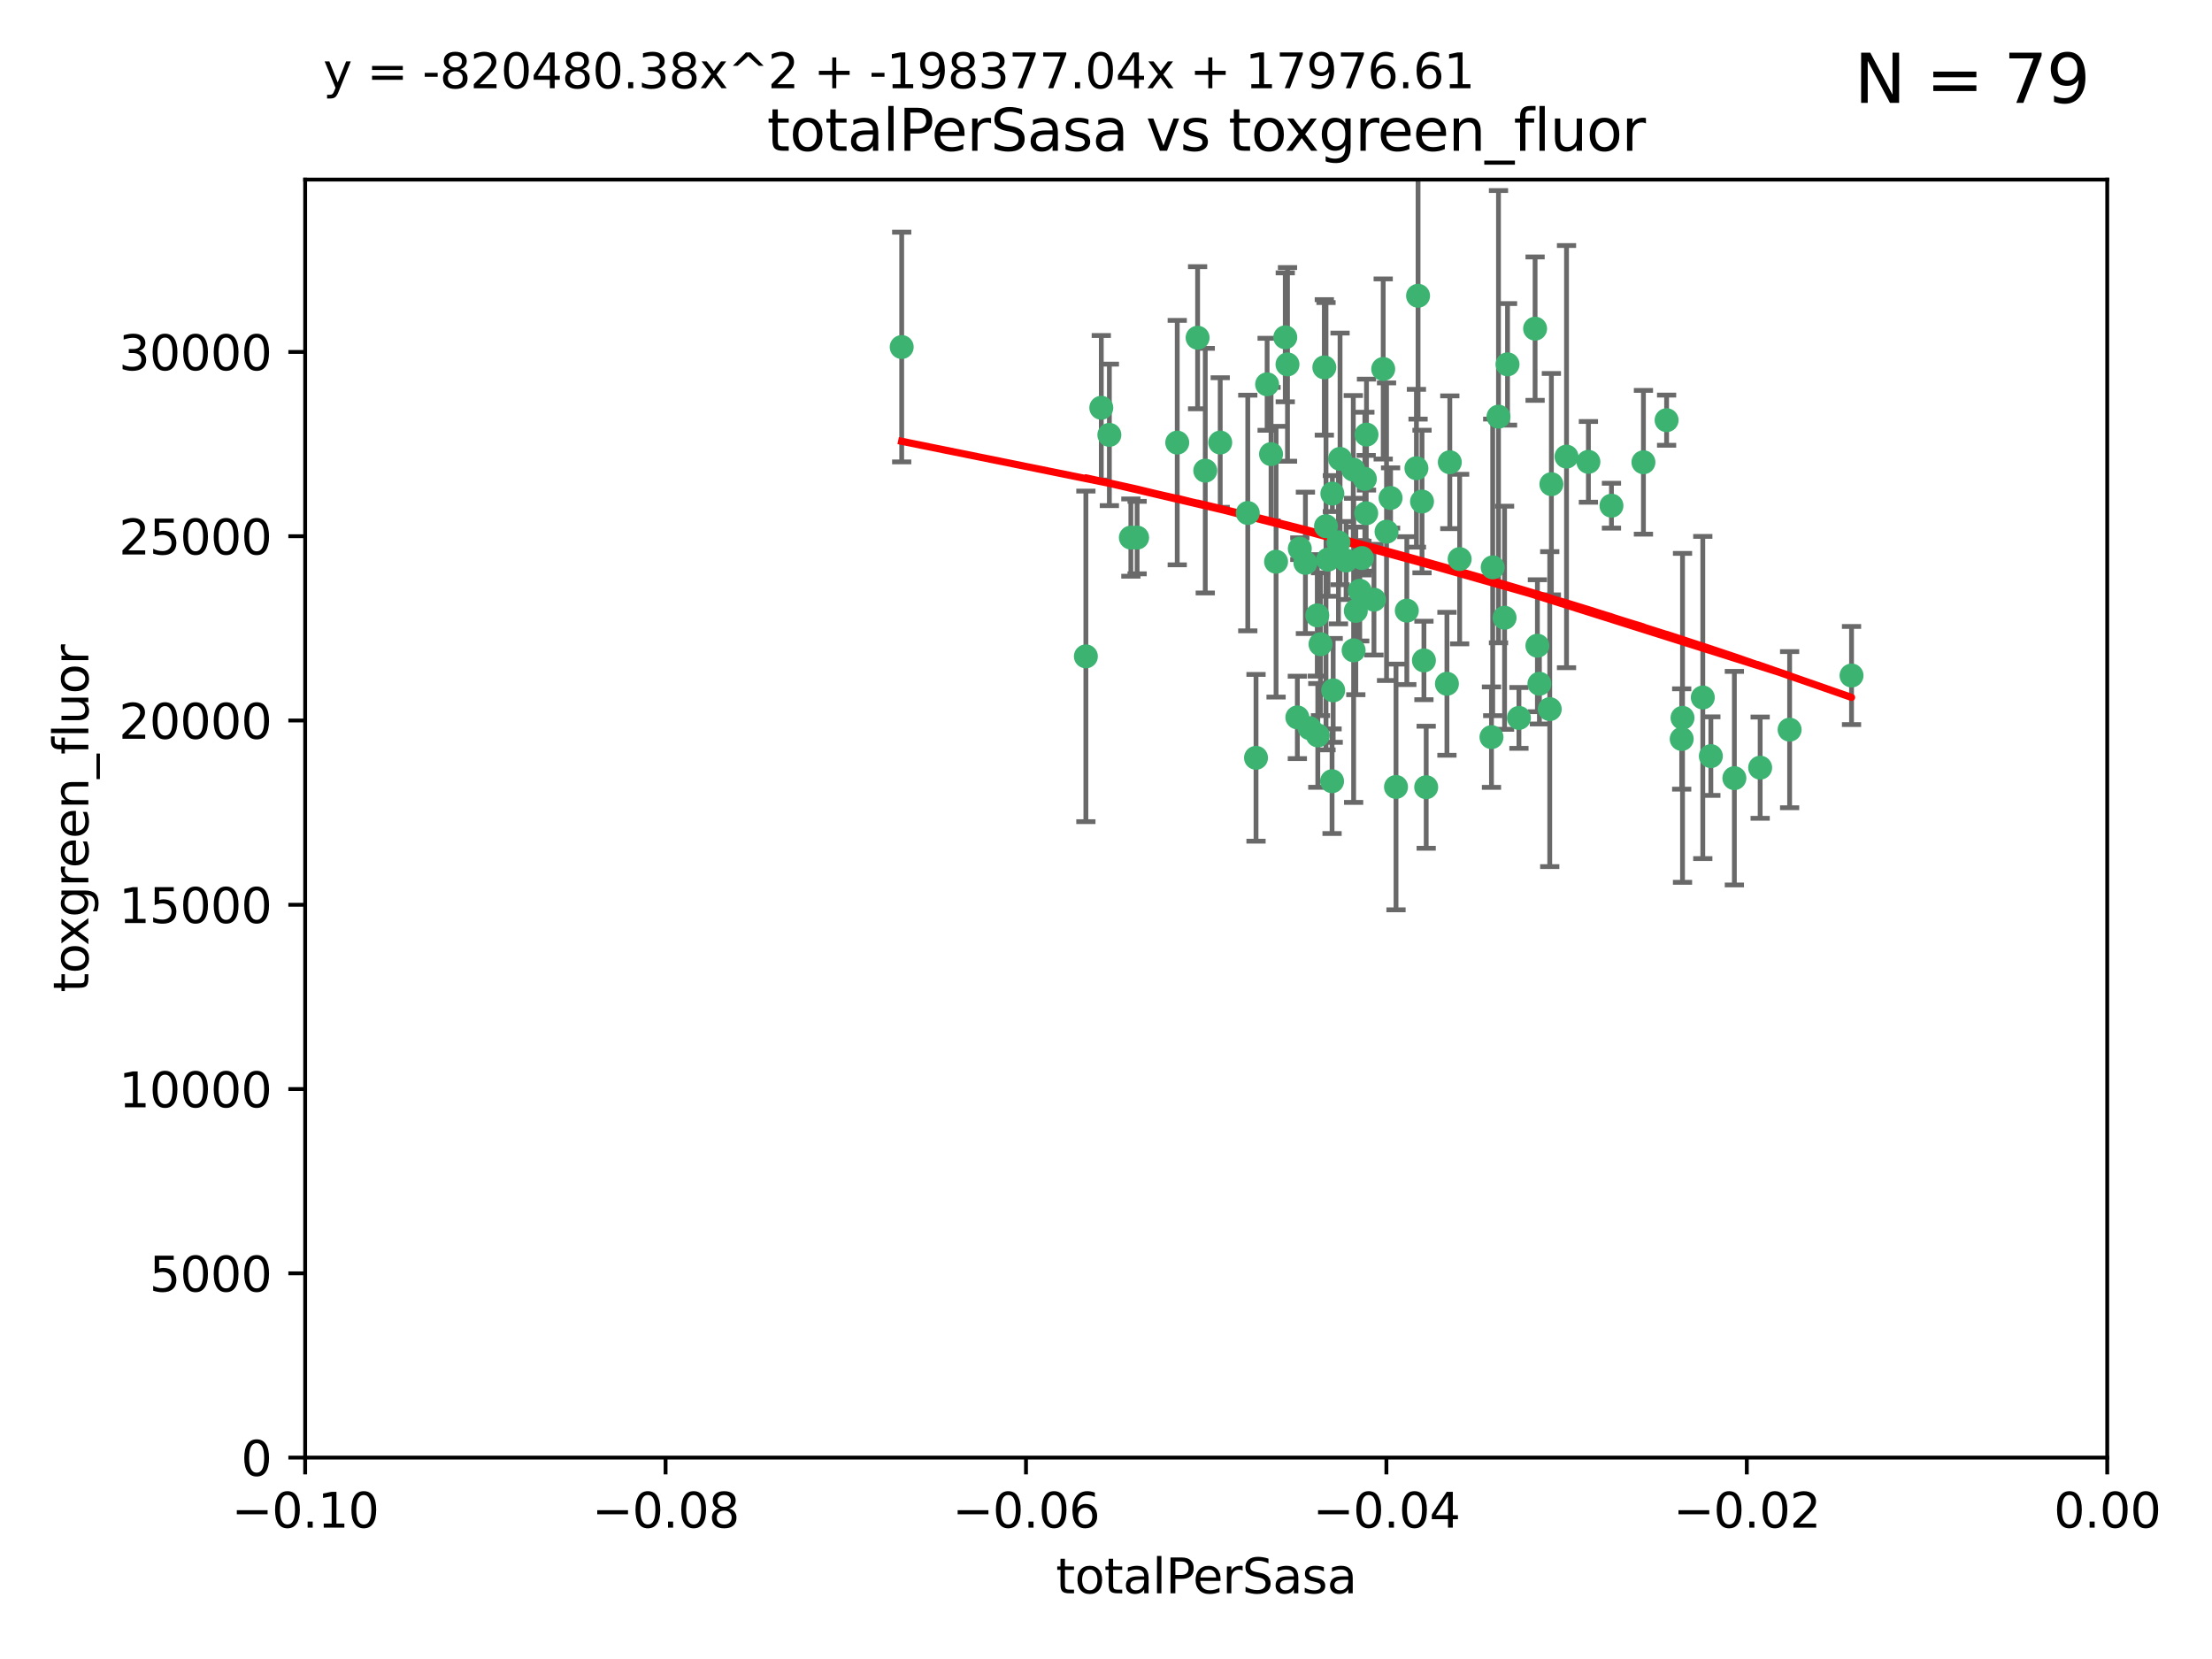 <?xml version="1.0" encoding="utf-8" standalone="no"?>
<!DOCTYPE svg PUBLIC "-//W3C//DTD SVG 1.1//EN"
  "http://www.w3.org/Graphics/SVG/1.1/DTD/svg11.dtd">
<svg xmlns:xlink="http://www.w3.org/1999/xlink" width="460.8pt" height="345.6pt" viewBox="0 0 460.8 345.6" xmlns="http://www.w3.org/2000/svg" version="1.1">
 <defs>
  <style type="text/css">*{stroke-linejoin: round; stroke-linecap: butt}</style>
 </defs>
 <g id="figure_1">
  <g id="patch_1">
   <path d="M 0 345.6 
L 460.8 345.6 
L 460.8 0 
L 0 0 
z
" style="fill: #ffffff"/>
  </g>
  <g id="axes_1">
   <g id="patch_2">
    <path d="M 63.571 303.64 
L 438.975 303.64 
L 438.975 37.411 
L 63.571 37.411 
z
" style="fill: #ffffff"/>
   </g>
   <g id="PathCollection_1">
    <defs>
     <path id="me8b88565d0" d="M 0 1.118 
C 0.297 1.118 0.581 1 0.791 0.791 
C 1 0.581 1.118 0.297 1.118 0 
C 1.118 -0.297 1 -0.581 0.791 -0.791 
C 0.581 -1 0.297 -1.118 0 -1.118 
C -0.297 -1.118 -0.581 -1 -0.791 -0.791 
C -1 -0.581 -1.118 -0.297 -1.118 0 
C -1.118 0.297 -1 0.581 -0.791 0.791 
C -0.581 1 -0.297 1.118 0 1.118 
z
" style="stroke: #3cb371"/>
    </defs>
    <g clip-path="url(#pa0d8933819)">
     <use xlink:href="#me8b88565d0" x="187.841" y="72.294" style="fill: #3cb371; stroke: #3cb371"/>
     <use xlink:href="#me8b88565d0" x="235.58" y="111.988" style="fill: #3cb371; stroke: #3cb371"/>
     <use xlink:href="#me8b88565d0" x="226.209" y="136.733" style="fill: #3cb371; stroke: #3cb371"/>
     <use xlink:href="#me8b88565d0" x="268.211" y="75.908" style="fill: #3cb371; stroke: #3cb371"/>
     <use xlink:href="#me8b88565d0" x="231.102" y="90.592" style="fill: #3cb371; stroke: #3cb371"/>
     <use xlink:href="#me8b88565d0" x="254.195" y="92.187" style="fill: #3cb371; stroke: #3cb371"/>
     <use xlink:href="#me8b88565d0" x="251.08" y="98.046" style="fill: #3cb371; stroke: #3cb371"/>
     <use xlink:href="#me8b88565d0" x="275.085" y="134.2" style="fill: #3cb371; stroke: #3cb371"/>
     <use xlink:href="#me8b88565d0" x="236.883" y="111.99" style="fill: #3cb371; stroke: #3cb371"/>
     <use xlink:href="#me8b88565d0" x="229.42" y="84.946" style="fill: #3cb371; stroke: #3cb371"/>
     <use xlink:href="#me8b88565d0" x="263.965" y="80.055" style="fill: #3cb371; stroke: #3cb371"/>
     <use xlink:href="#me8b88565d0" x="274.414" y="128.194" style="fill: #3cb371; stroke: #3cb371"/>
     <use xlink:href="#me8b88565d0" x="275.882" y="76.534" style="fill: #3cb371; stroke: #3cb371"/>
     <use xlink:href="#me8b88565d0" x="281.916" y="97.835" style="fill: #3cb371; stroke: #3cb371"/>
     <use xlink:href="#me8b88565d0" x="249.484" y="70.355" style="fill: #3cb371; stroke: #3cb371"/>
     <use xlink:href="#me8b88565d0" x="261.652" y="157.866" style="fill: #3cb371; stroke: #3cb371"/>
     <use xlink:href="#me8b88565d0" x="270.262" y="149.45" style="fill: #3cb371; stroke: #3cb371"/>
     <use xlink:href="#me8b88565d0" x="276.23" y="109.622" style="fill: #3cb371; stroke: #3cb371"/>
     <use xlink:href="#me8b88565d0" x="276.649" y="116.577" style="fill: #3cb371; stroke: #3cb371"/>
     <use xlink:href="#me8b88565d0" x="284.327" y="99.763" style="fill: #3cb371; stroke: #3cb371"/>
     <use xlink:href="#me8b88565d0" x="278.828" y="112.982" style="fill: #3cb371; stroke: #3cb371"/>
     <use xlink:href="#me8b88565d0" x="284.603" y="106.925" style="fill: #3cb371; stroke: #3cb371"/>
     <use xlink:href="#me8b88565d0" x="267.746" y="70.271" style="fill: #3cb371; stroke: #3cb371"/>
     <use xlink:href="#me8b88565d0" x="283.714" y="116.252" style="fill: #3cb371; stroke: #3cb371"/>
     <use xlink:href="#me8b88565d0" x="245.241" y="92.203" style="fill: #3cb371; stroke: #3cb371"/>
     <use xlink:href="#me8b88565d0" x="295.068" y="97.545" style="fill: #3cb371; stroke: #3cb371"/>
     <use xlink:href="#me8b88565d0" x="283.258" y="123.063" style="fill: #3cb371; stroke: #3cb371"/>
     <use xlink:href="#me8b88565d0" x="282.441" y="127.26" style="fill: #3cb371; stroke: #3cb371"/>
     <use xlink:href="#me8b88565d0" x="272.826" y="151.693" style="fill: #3cb371; stroke: #3cb371"/>
     <use xlink:href="#me8b88565d0" x="290.815" y="163.936" style="fill: #3cb371; stroke: #3cb371"/>
     <use xlink:href="#me8b88565d0" x="296.232" y="104.476" style="fill: #3cb371; stroke: #3cb371"/>
     <use xlink:href="#me8b88565d0" x="288.842" y="110.762" style="fill: #3cb371; stroke: #3cb371"/>
     <use xlink:href="#me8b88565d0" x="281.985" y="135.482" style="fill: #3cb371; stroke: #3cb371"/>
     <use xlink:href="#me8b88565d0" x="277.728" y="143.815" style="fill: #3cb371; stroke: #3cb371"/>
     <use xlink:href="#me8b88565d0" x="289.681" y="103.738" style="fill: #3cb371; stroke: #3cb371"/>
     <use xlink:href="#me8b88565d0" x="280.418" y="116.762" style="fill: #3cb371; stroke: #3cb371"/>
     <use xlink:href="#me8b88565d0" x="288.148" y="76.865" style="fill: #3cb371; stroke: #3cb371"/>
     <use xlink:href="#me8b88565d0" x="295.409" y="61.614" style="fill: #3cb371; stroke: #3cb371"/>
     <use xlink:href="#me8b88565d0" x="302.023" y="96.299" style="fill: #3cb371; stroke: #3cb371"/>
     <use xlink:href="#me8b88565d0" x="310.702" y="153.559" style="fill: #3cb371; stroke: #3cb371"/>
     <use xlink:href="#me8b88565d0" x="277.556" y="102.821" style="fill: #3cb371; stroke: #3cb371"/>
     <use xlink:href="#me8b88565d0" x="264.783" y="94.6" style="fill: #3cb371; stroke: #3cb371"/>
     <use xlink:href="#me8b88565d0" x="277.493" y="162.741" style="fill: #3cb371; stroke: #3cb371"/>
     <use xlink:href="#me8b88565d0" x="279.158" y="95.593" style="fill: #3cb371; stroke: #3cb371"/>
     <use xlink:href="#me8b88565d0" x="271.942" y="117.254" style="fill: #3cb371; stroke: #3cb371"/>
     <use xlink:href="#me8b88565d0" x="335.696" y="105.344" style="fill: #3cb371; stroke: #3cb371"/>
     <use xlink:href="#me8b88565d0" x="293.065" y="127.204" style="fill: #3cb371; stroke: #3cb371"/>
     <use xlink:href="#me8b88565d0" x="319.789" y="68.463" style="fill: #3cb371; stroke: #3cb371"/>
     <use xlink:href="#me8b88565d0" x="314.046" y="75.9" style="fill: #3cb371; stroke: #3cb371"/>
     <use xlink:href="#me8b88565d0" x="274.522" y="153.201" style="fill: #3cb371; stroke: #3cb371"/>
     <use xlink:href="#me8b88565d0" x="265.828" y="117.014" style="fill: #3cb371; stroke: #3cb371"/>
     <use xlink:href="#me8b88565d0" x="296.63" y="137.58" style="fill: #3cb371; stroke: #3cb371"/>
     <use xlink:href="#me8b88565d0" x="301.422" y="142.442" style="fill: #3cb371; stroke: #3cb371"/>
     <use xlink:href="#me8b88565d0" x="270.774" y="114.302" style="fill: #3cb371; stroke: #3cb371"/>
     <use xlink:href="#me8b88565d0" x="284.666" y="90.534" style="fill: #3cb371; stroke: #3cb371"/>
     <use xlink:href="#me8b88565d0" x="316.423" y="149.553" style="fill: #3cb371; stroke: #3cb371"/>
     <use xlink:href="#me8b88565d0" x="286.223" y="124.926" style="fill: #3cb371; stroke: #3cb371"/>
     <use xlink:href="#me8b88565d0" x="323.182" y="100.862" style="fill: #3cb371; stroke: #3cb371"/>
     <use xlink:href="#me8b88565d0" x="259.935" y="106.867" style="fill: #3cb371; stroke: #3cb371"/>
     <use xlink:href="#me8b88565d0" x="310.958" y="118.19" style="fill: #3cb371; stroke: #3cb371"/>
     <use xlink:href="#me8b88565d0" x="320.689" y="142.44" style="fill: #3cb371; stroke: #3cb371"/>
     <use xlink:href="#me8b88565d0" x="320.27" y="134.514" style="fill: #3cb371; stroke: #3cb371"/>
     <use xlink:href="#me8b88565d0" x="312.163" y="86.8" style="fill: #3cb371; stroke: #3cb371"/>
     <use xlink:href="#me8b88565d0" x="342.358" y="96.298" style="fill: #3cb371; stroke: #3cb371"/>
     <use xlink:href="#me8b88565d0" x="313.43" y="128.689" style="fill: #3cb371; stroke: #3cb371"/>
     <use xlink:href="#me8b88565d0" x="322.84" y="147.723" style="fill: #3cb371; stroke: #3cb371"/>
     <use xlink:href="#me8b88565d0" x="297.102" y="163.993" style="fill: #3cb371; stroke: #3cb371"/>
     <use xlink:href="#me8b88565d0" x="326.335" y="95.121" style="fill: #3cb371; stroke: #3cb371"/>
     <use xlink:href="#me8b88565d0" x="330.894" y="96.211" style="fill: #3cb371; stroke: #3cb371"/>
     <use xlink:href="#me8b88565d0" x="350.5" y="149.542" style="fill: #3cb371; stroke: #3cb371"/>
     <use xlink:href="#me8b88565d0" x="350.329" y="153.944" style="fill: #3cb371; stroke: #3cb371"/>
     <use xlink:href="#me8b88565d0" x="347.183" y="87.531" style="fill: #3cb371; stroke: #3cb371"/>
     <use xlink:href="#me8b88565d0" x="356.402" y="157.513" style="fill: #3cb371; stroke: #3cb371"/>
     <use xlink:href="#me8b88565d0" x="304.073" y="116.464" style="fill: #3cb371; stroke: #3cb371"/>
     <use xlink:href="#me8b88565d0" x="372.811" y="152.004" style="fill: #3cb371; stroke: #3cb371"/>
     <use xlink:href="#me8b88565d0" x="354.724" y="145.3" style="fill: #3cb371; stroke: #3cb371"/>
     <use xlink:href="#me8b88565d0" x="361.301" y="162.105" style="fill: #3cb371; stroke: #3cb371"/>
     <use xlink:href="#me8b88565d0" x="385.708" y="140.722" style="fill: #3cb371; stroke: #3cb371"/>
     <use xlink:href="#me8b88565d0" x="366.674" y="159.917" style="fill: #3cb371; stroke: #3cb371"/>
    </g>
   </g>
   <g id="matplotlib.axis_1">
    <g id="xtick_1">
     <g id="line2d_1">
      <defs>
       <path id="m6882ae0998" d="M 0 0 
L 0 3.5 
" style="stroke: #000000; stroke-width: 0.8"/>
      </defs>
      <g>
       <use xlink:href="#m6882ae0998" x="63.571" y="303.64" style="stroke: #000000; stroke-width: 0.8"/>
      </g>
     </g>
     <g id="text_1">
      <!-- −0.10 -->
      <g transform="translate(48.249 318.238)scale(0.1 -0.1)">
       <defs>
        <path id="DejaVuSans-2212" d="M 678 2272 
L 4684 2272 
L 4684 1741 
L 678 1741 
L 678 2272 
z
" transform="scale(0.016)"/>
        <path id="DejaVuSans-30" d="M 2034 4250 
Q 1547 4250 1301 3770 
Q 1056 3291 1056 2328 
Q 1056 1369 1301 889 
Q 1547 409 2034 409 
Q 2525 409 2770 889 
Q 3016 1369 3016 2328 
Q 3016 3291 2770 3770 
Q 2525 4250 2034 4250 
z
M 2034 4750 
Q 2819 4750 3233 4129 
Q 3647 3509 3647 2328 
Q 3647 1150 3233 529 
Q 2819 -91 2034 -91 
Q 1250 -91 836 529 
Q 422 1150 422 2328 
Q 422 3509 836 4129 
Q 1250 4750 2034 4750 
z
" transform="scale(0.016)"/>
        <path id="DejaVuSans-2e" d="M 684 794 
L 1344 794 
L 1344 0 
L 684 0 
L 684 794 
z
" transform="scale(0.016)"/>
        <path id="DejaVuSans-31" d="M 794 531 
L 1825 531 
L 1825 4091 
L 703 3866 
L 703 4441 
L 1819 4666 
L 2450 4666 
L 2450 531 
L 3481 531 
L 3481 0 
L 794 0 
L 794 531 
z
" transform="scale(0.016)"/>
       </defs>
       <use xlink:href="#DejaVuSans-2212"/>
       <use xlink:href="#DejaVuSans-30" x="83.789"/>
       <use xlink:href="#DejaVuSans-2e" x="147.412"/>
       <use xlink:href="#DejaVuSans-31" x="179.199"/>
       <use xlink:href="#DejaVuSans-30" x="242.822"/>
      </g>
     </g>
    </g>
    <g id="xtick_2">
     <g id="line2d_2">
      <g>
       <use xlink:href="#m6882ae0998" x="138.652" y="303.64" style="stroke: #000000; stroke-width: 0.8"/>
      </g>
     </g>
     <g id="text_2">
      <!-- −0.08 -->
      <g transform="translate(123.329 318.238)scale(0.1 -0.1)">
       <defs>
        <path id="DejaVuSans-38" d="M 2034 2216 
Q 1584 2216 1326 1975 
Q 1069 1734 1069 1313 
Q 1069 891 1326 650 
Q 1584 409 2034 409 
Q 2484 409 2743 651 
Q 3003 894 3003 1313 
Q 3003 1734 2745 1975 
Q 2488 2216 2034 2216 
z
M 1403 2484 
Q 997 2584 770 2862 
Q 544 3141 544 3541 
Q 544 4100 942 4425 
Q 1341 4750 2034 4750 
Q 2731 4750 3128 4425 
Q 3525 4100 3525 3541 
Q 3525 3141 3298 2862 
Q 3072 2584 2669 2484 
Q 3125 2378 3379 2068 
Q 3634 1759 3634 1313 
Q 3634 634 3220 271 
Q 2806 -91 2034 -91 
Q 1263 -91 848 271 
Q 434 634 434 1313 
Q 434 1759 690 2068 
Q 947 2378 1403 2484 
z
M 1172 3481 
Q 1172 3119 1398 2916 
Q 1625 2713 2034 2713 
Q 2441 2713 2670 2916 
Q 2900 3119 2900 3481 
Q 2900 3844 2670 4047 
Q 2441 4250 2034 4250 
Q 1625 4250 1398 4047 
Q 1172 3844 1172 3481 
z
" transform="scale(0.016)"/>
       </defs>
       <use xlink:href="#DejaVuSans-2212"/>
       <use xlink:href="#DejaVuSans-30" x="83.789"/>
       <use xlink:href="#DejaVuSans-2e" x="147.412"/>
       <use xlink:href="#DejaVuSans-30" x="179.199"/>
       <use xlink:href="#DejaVuSans-38" x="242.822"/>
      </g>
     </g>
    </g>
    <g id="xtick_3">
     <g id="line2d_3">
      <g>
       <use xlink:href="#m6882ae0998" x="213.733" y="303.64" style="stroke: #000000; stroke-width: 0.8"/>
      </g>
     </g>
     <g id="text_3">
      <!-- −0.06 -->
      <g transform="translate(198.41 318.238)scale(0.1 -0.1)">
       <defs>
        <path id="DejaVuSans-36" d="M 2113 2584 
Q 1688 2584 1439 2293 
Q 1191 2003 1191 1497 
Q 1191 994 1439 701 
Q 1688 409 2113 409 
Q 2538 409 2786 701 
Q 3034 994 3034 1497 
Q 3034 2003 2786 2293 
Q 2538 2584 2113 2584 
z
M 3366 4563 
L 3366 3988 
Q 3128 4100 2886 4159 
Q 2644 4219 2406 4219 
Q 1781 4219 1451 3797 
Q 1122 3375 1075 2522 
Q 1259 2794 1537 2939 
Q 1816 3084 2150 3084 
Q 2853 3084 3261 2657 
Q 3669 2231 3669 1497 
Q 3669 778 3244 343 
Q 2819 -91 2113 -91 
Q 1303 -91 875 529 
Q 447 1150 447 2328 
Q 447 3434 972 4092 
Q 1497 4750 2381 4750 
Q 2619 4750 2861 4703 
Q 3103 4656 3366 4563 
z
" transform="scale(0.016)"/>
       </defs>
       <use xlink:href="#DejaVuSans-2212"/>
       <use xlink:href="#DejaVuSans-30" x="83.789"/>
       <use xlink:href="#DejaVuSans-2e" x="147.412"/>
       <use xlink:href="#DejaVuSans-30" x="179.199"/>
       <use xlink:href="#DejaVuSans-36" x="242.822"/>
      </g>
     </g>
    </g>
    <g id="xtick_4">
     <g id="line2d_4">
      <g>
       <use xlink:href="#m6882ae0998" x="288.813" y="303.64" style="stroke: #000000; stroke-width: 0.8"/>
      </g>
     </g>
     <g id="text_4">
      <!-- −0.04 -->
      <g transform="translate(273.491 318.238)scale(0.1 -0.1)">
       <defs>
        <path id="DejaVuSans-34" d="M 2419 4116 
L 825 1625 
L 2419 1625 
L 2419 4116 
z
M 2253 4666 
L 3047 4666 
L 3047 1625 
L 3713 1625 
L 3713 1100 
L 3047 1100 
L 3047 0 
L 2419 0 
L 2419 1100 
L 313 1100 
L 313 1709 
L 2253 4666 
z
" transform="scale(0.016)"/>
       </defs>
       <use xlink:href="#DejaVuSans-2212"/>
       <use xlink:href="#DejaVuSans-30" x="83.789"/>
       <use xlink:href="#DejaVuSans-2e" x="147.412"/>
       <use xlink:href="#DejaVuSans-30" x="179.199"/>
       <use xlink:href="#DejaVuSans-34" x="242.822"/>
      </g>
     </g>
    </g>
    <g id="xtick_5">
     <g id="line2d_5">
      <g>
       <use xlink:href="#m6882ae0998" x="363.894" y="303.64" style="stroke: #000000; stroke-width: 0.8"/>
      </g>
     </g>
     <g id="text_5">
      <!-- −0.02 -->
      <g transform="translate(348.572 318.238)scale(0.1 -0.1)">
       <defs>
        <path id="DejaVuSans-32" d="M 1228 531 
L 3431 531 
L 3431 0 
L 469 0 
L 469 531 
Q 828 903 1448 1529 
Q 2069 2156 2228 2338 
Q 2531 2678 2651 2914 
Q 2772 3150 2772 3378 
Q 2772 3750 2511 3984 
Q 2250 4219 1831 4219 
Q 1534 4219 1204 4116 
Q 875 4013 500 3803 
L 500 4441 
Q 881 4594 1212 4672 
Q 1544 4750 1819 4750 
Q 2544 4750 2975 4387 
Q 3406 4025 3406 3419 
Q 3406 3131 3298 2873 
Q 3191 2616 2906 2266 
Q 2828 2175 2409 1742 
Q 1991 1309 1228 531 
z
" transform="scale(0.016)"/>
       </defs>
       <use xlink:href="#DejaVuSans-2212"/>
       <use xlink:href="#DejaVuSans-30" x="83.789"/>
       <use xlink:href="#DejaVuSans-2e" x="147.412"/>
       <use xlink:href="#DejaVuSans-30" x="179.199"/>
       <use xlink:href="#DejaVuSans-32" x="242.822"/>
      </g>
     </g>
    </g>
    <g id="xtick_6">
     <g id="line2d_6">
      <g>
       <use xlink:href="#m6882ae0998" x="438.975" y="303.64" style="stroke: #000000; stroke-width: 0.8"/>
      </g>
     </g>
     <g id="text_6">
      <!-- 0.00 -->
      <g transform="translate(427.842 318.238)scale(0.1 -0.1)">
       <use xlink:href="#DejaVuSans-30"/>
       <use xlink:href="#DejaVuSans-2e" x="63.623"/>
       <use xlink:href="#DejaVuSans-30" x="95.41"/>
       <use xlink:href="#DejaVuSans-30" x="159.033"/>
      </g>
     </g>
    </g>
    <g id="text_7">
     <!-- totalPerSasa -->
     <g transform="translate(219.968 331.917)scale(0.1 -0.1)">
      <defs>
       <path id="DejaVuSans-74" d="M 1172 4494 
L 1172 3500 
L 2356 3500 
L 2356 3053 
L 1172 3053 
L 1172 1153 
Q 1172 725 1289 603 
Q 1406 481 1766 481 
L 2356 481 
L 2356 0 
L 1766 0 
Q 1100 0 847 248 
Q 594 497 594 1153 
L 594 3053 
L 172 3053 
L 172 3500 
L 594 3500 
L 594 4494 
L 1172 4494 
z
" transform="scale(0.016)"/>
       <path id="DejaVuSans-6f" d="M 1959 3097 
Q 1497 3097 1228 2736 
Q 959 2375 959 1747 
Q 959 1119 1226 758 
Q 1494 397 1959 397 
Q 2419 397 2687 759 
Q 2956 1122 2956 1747 
Q 2956 2369 2687 2733 
Q 2419 3097 1959 3097 
z
M 1959 3584 
Q 2709 3584 3137 3096 
Q 3566 2609 3566 1747 
Q 3566 888 3137 398 
Q 2709 -91 1959 -91 
Q 1206 -91 779 398 
Q 353 888 353 1747 
Q 353 2609 779 3096 
Q 1206 3584 1959 3584 
z
" transform="scale(0.016)"/>
       <path id="DejaVuSans-61" d="M 2194 1759 
Q 1497 1759 1228 1600 
Q 959 1441 959 1056 
Q 959 750 1161 570 
Q 1363 391 1709 391 
Q 2188 391 2477 730 
Q 2766 1069 2766 1631 
L 2766 1759 
L 2194 1759 
z
M 3341 1997 
L 3341 0 
L 2766 0 
L 2766 531 
Q 2569 213 2275 61 
Q 1981 -91 1556 -91 
Q 1019 -91 701 211 
Q 384 513 384 1019 
Q 384 1609 779 1909 
Q 1175 2209 1959 2209 
L 2766 2209 
L 2766 2266 
Q 2766 2663 2505 2880 
Q 2244 3097 1772 3097 
Q 1472 3097 1187 3025 
Q 903 2953 641 2809 
L 641 3341 
Q 956 3463 1253 3523 
Q 1550 3584 1831 3584 
Q 2591 3584 2966 3190 
Q 3341 2797 3341 1997 
z
" transform="scale(0.016)"/>
       <path id="DejaVuSans-6c" d="M 603 4863 
L 1178 4863 
L 1178 0 
L 603 0 
L 603 4863 
z
" transform="scale(0.016)"/>
       <path id="DejaVuSans-50" d="M 1259 4147 
L 1259 2394 
L 2053 2394 
Q 2494 2394 2734 2622 
Q 2975 2850 2975 3272 
Q 2975 3691 2734 3919 
Q 2494 4147 2053 4147 
L 1259 4147 
z
M 628 4666 
L 2053 4666 
Q 2838 4666 3239 4311 
Q 3641 3956 3641 3272 
Q 3641 2581 3239 2228 
Q 2838 1875 2053 1875 
L 1259 1875 
L 1259 0 
L 628 0 
L 628 4666 
z
" transform="scale(0.016)"/>
       <path id="DejaVuSans-65" d="M 3597 1894 
L 3597 1613 
L 953 1613 
Q 991 1019 1311 708 
Q 1631 397 2203 397 
Q 2534 397 2845 478 
Q 3156 559 3463 722 
L 3463 178 
Q 3153 47 2828 -22 
Q 2503 -91 2169 -91 
Q 1331 -91 842 396 
Q 353 884 353 1716 
Q 353 2575 817 3079 
Q 1281 3584 2069 3584 
Q 2775 3584 3186 3129 
Q 3597 2675 3597 1894 
z
M 3022 2063 
Q 3016 2534 2758 2815 
Q 2500 3097 2075 3097 
Q 1594 3097 1305 2825 
Q 1016 2553 972 2059 
L 3022 2063 
z
" transform="scale(0.016)"/>
       <path id="DejaVuSans-72" d="M 2631 2963 
Q 2534 3019 2420 3045 
Q 2306 3072 2169 3072 
Q 1681 3072 1420 2755 
Q 1159 2438 1159 1844 
L 1159 0 
L 581 0 
L 581 3500 
L 1159 3500 
L 1159 2956 
Q 1341 3275 1631 3429 
Q 1922 3584 2338 3584 
Q 2397 3584 2469 3576 
Q 2541 3569 2628 3553 
L 2631 2963 
z
" transform="scale(0.016)"/>
       <path id="DejaVuSans-53" d="M 3425 4513 
L 3425 3897 
Q 3066 4069 2747 4153 
Q 2428 4238 2131 4238 
Q 1616 4238 1336 4038 
Q 1056 3838 1056 3469 
Q 1056 3159 1242 3001 
Q 1428 2844 1947 2747 
L 2328 2669 
Q 3034 2534 3370 2195 
Q 3706 1856 3706 1288 
Q 3706 609 3251 259 
Q 2797 -91 1919 -91 
Q 1588 -91 1214 -16 
Q 841 59 441 206 
L 441 856 
Q 825 641 1194 531 
Q 1563 422 1919 422 
Q 2459 422 2753 634 
Q 3047 847 3047 1241 
Q 3047 1584 2836 1778 
Q 2625 1972 2144 2069 
L 1759 2144 
Q 1053 2284 737 2584 
Q 422 2884 422 3419 
Q 422 4038 858 4394 
Q 1294 4750 2059 4750 
Q 2388 4750 2728 4690 
Q 3069 4631 3425 4513 
z
" transform="scale(0.016)"/>
       <path id="DejaVuSans-73" d="M 2834 3397 
L 2834 2853 
Q 2591 2978 2328 3040 
Q 2066 3103 1784 3103 
Q 1356 3103 1142 2972 
Q 928 2841 928 2578 
Q 928 2378 1081 2264 
Q 1234 2150 1697 2047 
L 1894 2003 
Q 2506 1872 2764 1633 
Q 3022 1394 3022 966 
Q 3022 478 2636 193 
Q 2250 -91 1575 -91 
Q 1294 -91 989 -36 
Q 684 19 347 128 
L 347 722 
Q 666 556 975 473 
Q 1284 391 1588 391 
Q 1994 391 2212 530 
Q 2431 669 2431 922 
Q 2431 1156 2273 1281 
Q 2116 1406 1581 1522 
L 1381 1569 
Q 847 1681 609 1914 
Q 372 2147 372 2553 
Q 372 3047 722 3315 
Q 1072 3584 1716 3584 
Q 2034 3584 2315 3537 
Q 2597 3491 2834 3397 
z
" transform="scale(0.016)"/>
      </defs>
      <use xlink:href="#DejaVuSans-74"/>
      <use xlink:href="#DejaVuSans-6f" x="39.209"/>
      <use xlink:href="#DejaVuSans-74" x="100.391"/>
      <use xlink:href="#DejaVuSans-61" x="139.6"/>
      <use xlink:href="#DejaVuSans-6c" x="200.879"/>
      <use xlink:href="#DejaVuSans-50" x="228.662"/>
      <use xlink:href="#DejaVuSans-65" x="285.34"/>
      <use xlink:href="#DejaVuSans-72" x="346.863"/>
      <use xlink:href="#DejaVuSans-53" x="387.977"/>
      <use xlink:href="#DejaVuSans-61" x="451.453"/>
      <use xlink:href="#DejaVuSans-73" x="512.732"/>
      <use xlink:href="#DejaVuSans-61" x="564.832"/>
     </g>
    </g>
   </g>
   <g id="matplotlib.axis_2">
    <g id="ytick_1">
     <g id="line2d_7">
      <defs>
       <path id="me83e94f9ce" d="M 0 0 
L -3.5 0 
" style="stroke: #000000; stroke-width: 0.8"/>
      </defs>
      <g>
       <use xlink:href="#me83e94f9ce" x="63.571" y="303.64" style="stroke: #000000; stroke-width: 0.8"/>
      </g>
     </g>
     <g id="text_8">
      <!-- 0 -->
      <g transform="translate(50.209 307.439)scale(0.1 -0.1)">
       <use xlink:href="#DejaVuSans-30"/>
      </g>
     </g>
    </g>
    <g id="ytick_2">
     <g id="line2d_8">
      <g>
       <use xlink:href="#me83e94f9ce" x="63.571" y="265.253" style="stroke: #000000; stroke-width: 0.8"/>
      </g>
     </g>
     <g id="text_9">
      <!-- 5000 -->
      <g transform="translate(31.121 269.052)scale(0.1 -0.1)">
       <defs>
        <path id="DejaVuSans-35" d="M 691 4666 
L 3169 4666 
L 3169 4134 
L 1269 4134 
L 1269 2991 
Q 1406 3038 1543 3061 
Q 1681 3084 1819 3084 
Q 2600 3084 3056 2656 
Q 3513 2228 3513 1497 
Q 3513 744 3044 326 
Q 2575 -91 1722 -91 
Q 1428 -91 1123 -41 
Q 819 9 494 109 
L 494 744 
Q 775 591 1075 516 
Q 1375 441 1709 441 
Q 2250 441 2565 725 
Q 2881 1009 2881 1497 
Q 2881 1984 2565 2268 
Q 2250 2553 1709 2553 
Q 1456 2553 1204 2497 
Q 953 2441 691 2322 
L 691 4666 
z
" transform="scale(0.016)"/>
       </defs>
       <use xlink:href="#DejaVuSans-35"/>
       <use xlink:href="#DejaVuSans-30" x="63.623"/>
       <use xlink:href="#DejaVuSans-30" x="127.246"/>
       <use xlink:href="#DejaVuSans-30" x="190.869"/>
      </g>
     </g>
    </g>
    <g id="ytick_3">
     <g id="line2d_9">
      <g>
       <use xlink:href="#me83e94f9ce" x="63.571" y="226.866" style="stroke: #000000; stroke-width: 0.8"/>
      </g>
     </g>
     <g id="text_10">
      <!-- 10000 -->
      <g transform="translate(24.759 230.665)scale(0.1 -0.1)">
       <use xlink:href="#DejaVuSans-31"/>
       <use xlink:href="#DejaVuSans-30" x="63.623"/>
       <use xlink:href="#DejaVuSans-30" x="127.246"/>
       <use xlink:href="#DejaVuSans-30" x="190.869"/>
       <use xlink:href="#DejaVuSans-30" x="254.492"/>
      </g>
     </g>
    </g>
    <g id="ytick_4">
     <g id="line2d_10">
      <g>
       <use xlink:href="#me83e94f9ce" x="63.571" y="188.479" style="stroke: #000000; stroke-width: 0.8"/>
      </g>
     </g>
     <g id="text_11">
      <!-- 15000 -->
      <g transform="translate(24.759 192.278)scale(0.1 -0.1)">
       <use xlink:href="#DejaVuSans-31"/>
       <use xlink:href="#DejaVuSans-35" x="63.623"/>
       <use xlink:href="#DejaVuSans-30" x="127.246"/>
       <use xlink:href="#DejaVuSans-30" x="190.869"/>
       <use xlink:href="#DejaVuSans-30" x="254.492"/>
      </g>
     </g>
    </g>
    <g id="ytick_5">
     <g id="line2d_11">
      <g>
       <use xlink:href="#me83e94f9ce" x="63.571" y="150.092" style="stroke: #000000; stroke-width: 0.8"/>
      </g>
     </g>
     <g id="text_12">
      <!-- 20000 -->
      <g transform="translate(24.759 153.891)scale(0.1 -0.1)">
       <use xlink:href="#DejaVuSans-32"/>
       <use xlink:href="#DejaVuSans-30" x="63.623"/>
       <use xlink:href="#DejaVuSans-30" x="127.246"/>
       <use xlink:href="#DejaVuSans-30" x="190.869"/>
       <use xlink:href="#DejaVuSans-30" x="254.492"/>
      </g>
     </g>
    </g>
    <g id="ytick_6">
     <g id="line2d_12">
      <g>
       <use xlink:href="#me83e94f9ce" x="63.571" y="111.705" style="stroke: #000000; stroke-width: 0.8"/>
      </g>
     </g>
     <g id="text_13">
      <!-- 25000 -->
      <g transform="translate(24.759 115.504)scale(0.1 -0.1)">
       <use xlink:href="#DejaVuSans-32"/>
       <use xlink:href="#DejaVuSans-35" x="63.623"/>
       <use xlink:href="#DejaVuSans-30" x="127.246"/>
       <use xlink:href="#DejaVuSans-30" x="190.869"/>
       <use xlink:href="#DejaVuSans-30" x="254.492"/>
      </g>
     </g>
    </g>
    <g id="ytick_7">
     <g id="line2d_13">
      <g>
       <use xlink:href="#me83e94f9ce" x="63.571" y="73.317" style="stroke: #000000; stroke-width: 0.8"/>
      </g>
     </g>
     <g id="text_14">
      <!-- 30000 -->
      <g transform="translate(24.759 77.117)scale(0.1 -0.1)">
       <defs>
        <path id="DejaVuSans-33" d="M 2597 2516 
Q 3050 2419 3304 2112 
Q 3559 1806 3559 1356 
Q 3559 666 3084 287 
Q 2609 -91 1734 -91 
Q 1441 -91 1130 -33 
Q 819 25 488 141 
L 488 750 
Q 750 597 1062 519 
Q 1375 441 1716 441 
Q 2309 441 2620 675 
Q 2931 909 2931 1356 
Q 2931 1769 2642 2001 
Q 2353 2234 1838 2234 
L 1294 2234 
L 1294 2753 
L 1863 2753 
Q 2328 2753 2575 2939 
Q 2822 3125 2822 3475 
Q 2822 3834 2567 4026 
Q 2313 4219 1838 4219 
Q 1578 4219 1281 4162 
Q 984 4106 628 3988 
L 628 4550 
Q 988 4650 1302 4700 
Q 1616 4750 1894 4750 
Q 2613 4750 3031 4423 
Q 3450 4097 3450 3541 
Q 3450 3153 3228 2886 
Q 3006 2619 2597 2516 
z
" transform="scale(0.016)"/>
       </defs>
       <use xlink:href="#DejaVuSans-33"/>
       <use xlink:href="#DejaVuSans-30" x="63.623"/>
       <use xlink:href="#DejaVuSans-30" x="127.246"/>
       <use xlink:href="#DejaVuSans-30" x="190.869"/>
       <use xlink:href="#DejaVuSans-30" x="254.492"/>
      </g>
     </g>
    </g>
    <g id="text_15">
     <!-- toxgreen_fluor -->
     <g transform="translate(18.401 206.72)rotate(-90)scale(0.1 -0.1)">
      <defs>
       <path id="DejaVuSans-78" d="M 3513 3500 
L 2247 1797 
L 3578 0 
L 2900 0 
L 1881 1375 
L 863 0 
L 184 0 
L 1544 1831 
L 300 3500 
L 978 3500 
L 1906 2253 
L 2834 3500 
L 3513 3500 
z
" transform="scale(0.016)"/>
       <path id="DejaVuSans-67" d="M 2906 1791 
Q 2906 2416 2648 2759 
Q 2391 3103 1925 3103 
Q 1463 3103 1205 2759 
Q 947 2416 947 1791 
Q 947 1169 1205 825 
Q 1463 481 1925 481 
Q 2391 481 2648 825 
Q 2906 1169 2906 1791 
z
M 3481 434 
Q 3481 -459 3084 -895 
Q 2688 -1331 1869 -1331 
Q 1566 -1331 1297 -1286 
Q 1028 -1241 775 -1147 
L 775 -588 
Q 1028 -725 1275 -790 
Q 1522 -856 1778 -856 
Q 2344 -856 2625 -561 
Q 2906 -266 2906 331 
L 2906 616 
Q 2728 306 2450 153 
Q 2172 0 1784 0 
Q 1141 0 747 490 
Q 353 981 353 1791 
Q 353 2603 747 3093 
Q 1141 3584 1784 3584 
Q 2172 3584 2450 3431 
Q 2728 3278 2906 2969 
L 2906 3500 
L 3481 3500 
L 3481 434 
z
" transform="scale(0.016)"/>
       <path id="DejaVuSans-6e" d="M 3513 2113 
L 3513 0 
L 2938 0 
L 2938 2094 
Q 2938 2591 2744 2837 
Q 2550 3084 2163 3084 
Q 1697 3084 1428 2787 
Q 1159 2491 1159 1978 
L 1159 0 
L 581 0 
L 581 3500 
L 1159 3500 
L 1159 2956 
Q 1366 3272 1645 3428 
Q 1925 3584 2291 3584 
Q 2894 3584 3203 3211 
Q 3513 2838 3513 2113 
z
" transform="scale(0.016)"/>
       <path id="DejaVuSans-5f" d="M 3263 -1063 
L 3263 -1509 
L -63 -1509 
L -63 -1063 
L 3263 -1063 
z
" transform="scale(0.016)"/>
       <path id="DejaVuSans-66" d="M 2375 4863 
L 2375 4384 
L 1825 4384 
Q 1516 4384 1395 4259 
Q 1275 4134 1275 3809 
L 1275 3500 
L 2222 3500 
L 2222 3053 
L 1275 3053 
L 1275 0 
L 697 0 
L 697 3053 
L 147 3053 
L 147 3500 
L 697 3500 
L 697 3744 
Q 697 4328 969 4595 
Q 1241 4863 1831 4863 
L 2375 4863 
z
" transform="scale(0.016)"/>
       <path id="DejaVuSans-75" d="M 544 1381 
L 544 3500 
L 1119 3500 
L 1119 1403 
Q 1119 906 1312 657 
Q 1506 409 1894 409 
Q 2359 409 2629 706 
Q 2900 1003 2900 1516 
L 2900 3500 
L 3475 3500 
L 3475 0 
L 2900 0 
L 2900 538 
Q 2691 219 2414 64 
Q 2138 -91 1772 -91 
Q 1169 -91 856 284 
Q 544 659 544 1381 
z
M 1991 3584 
L 1991 3584 
z
" transform="scale(0.016)"/>
      </defs>
      <use xlink:href="#DejaVuSans-74"/>
      <use xlink:href="#DejaVuSans-6f" x="39.209"/>
      <use xlink:href="#DejaVuSans-78" x="97.266"/>
      <use xlink:href="#DejaVuSans-67" x="156.445"/>
      <use xlink:href="#DejaVuSans-72" x="219.922"/>
      <use xlink:href="#DejaVuSans-65" x="258.785"/>
      <use xlink:href="#DejaVuSans-65" x="320.309"/>
      <use xlink:href="#DejaVuSans-6e" x="381.832"/>
      <use xlink:href="#DejaVuSans-5f" x="445.211"/>
      <use xlink:href="#DejaVuSans-66" x="495.211"/>
      <use xlink:href="#DejaVuSans-6c" x="530.416"/>
      <use xlink:href="#DejaVuSans-75" x="558.199"/>
      <use xlink:href="#DejaVuSans-6f" x="621.578"/>
      <use xlink:href="#DejaVuSans-72" x="682.76"/>
     </g>
    </g>
   </g>
   <g id="LineCollection_1">
    <path d="M 187.841 96.224 
L 187.841 48.364 
" clip-path="url(#pa0d8933819)" style="fill: none; stroke: #696969"/>
    <path d="M 235.58 120.037 
L 235.58 103.94 
" clip-path="url(#pa0d8933819)" style="fill: none; stroke: #696969"/>
    <path d="M 226.209 171.165 
L 226.209 102.302 
" clip-path="url(#pa0d8933819)" style="fill: none; stroke: #696969"/>
    <path d="M 268.211 96.079 
L 268.211 55.738 
" clip-path="url(#pa0d8933819)" style="fill: none; stroke: #696969"/>
    <path d="M 231.102 105.331 
L 231.102 75.853 
" clip-path="url(#pa0d8933819)" style="fill: none; stroke: #696969"/>
    <path d="M 254.195 105.69 
L 254.195 78.685 
" clip-path="url(#pa0d8933819)" style="fill: none; stroke: #696969"/>
    <path d="M 251.08 123.522 
L 251.08 72.57 
" clip-path="url(#pa0d8933819)" style="fill: none; stroke: #696969"/>
    <path d="M 275.085 149.068 
L 275.085 119.332 
" clip-path="url(#pa0d8933819)" style="fill: none; stroke: #696969"/>
    <path d="M 236.883 119.537 
L 236.883 104.443 
" clip-path="url(#pa0d8933819)" style="fill: none; stroke: #696969"/>
    <path d="M 229.42 99.998 
L 229.42 69.895 
" clip-path="url(#pa0d8933819)" style="fill: none; stroke: #696969"/>
    <path d="M 263.965 89.637 
L 263.965 70.473 
" clip-path="url(#pa0d8933819)" style="fill: none; stroke: #696969"/>
    <path d="M 274.414 140.845 
L 274.414 115.543 
" clip-path="url(#pa0d8933819)" style="fill: none; stroke: #696969"/>
    <path d="M 275.882 90.647 
L 275.882 62.421 
" clip-path="url(#pa0d8933819)" style="fill: none; stroke: #696969"/>
    <path d="M 281.916 113.277 
L 281.916 82.393 
" clip-path="url(#pa0d8933819)" style="fill: none; stroke: #696969"/>
    <path d="M 249.484 85.157 
L 249.484 55.552 
" clip-path="url(#pa0d8933819)" style="fill: none; stroke: #696969"/>
    <path d="M 261.652 175.236 
L 261.652 140.495 
" clip-path="url(#pa0d8933819)" style="fill: none; stroke: #696969"/>
    <path d="M 270.262 158.029 
L 270.262 140.871 
" clip-path="url(#pa0d8933819)" style="fill: none; stroke: #696969"/>
    <path d="M 276.23 156.211 
L 276.23 63.032 
" clip-path="url(#pa0d8933819)" style="fill: none; stroke: #696969"/>
    <path d="M 276.649 124.214 
L 276.649 108.94 
" clip-path="url(#pa0d8933819)" style="fill: none; stroke: #696969"/>
    <path d="M 284.327 113.651 
L 284.327 85.875 
" clip-path="url(#pa0d8933819)" style="fill: none; stroke: #696969"/>
    <path d="M 278.828 129.961 
L 278.828 96.004 
" clip-path="url(#pa0d8933819)" style="fill: none; stroke: #696969"/>
    <path d="M 284.603 118.981 
L 284.603 94.869 
" clip-path="url(#pa0d8933819)" style="fill: none; stroke: #696969"/>
    <path d="M 267.746 83.696 
L 267.746 56.846 
" clip-path="url(#pa0d8933819)" style="fill: none; stroke: #696969"/>
    <path d="M 283.714 119.772 
L 283.714 112.733 
" clip-path="url(#pa0d8933819)" style="fill: none; stroke: #696969"/>
    <path d="M 245.241 117.661 
L 245.241 66.744 
" clip-path="url(#pa0d8933819)" style="fill: none; stroke: #696969"/>
    <path d="M 295.068 113.98 
L 295.068 81.111 
" clip-path="url(#pa0d8933819)" style="fill: none; stroke: #696969"/>
    <path d="M 283.258 133.529 
L 283.258 112.598 
" clip-path="url(#pa0d8933819)" style="fill: none; stroke: #696969"/>
    <path d="M 282.441 144.714 
L 282.441 109.807 
" clip-path="url(#pa0d8933819)" style="fill: none; stroke: #696969"/>
    <path d="M 272.826 152.217 
L 272.826 151.168 
" clip-path="url(#pa0d8933819)" style="fill: none; stroke: #696969"/>
    <path d="M 290.815 189.529 
L 290.815 138.343 
" clip-path="url(#pa0d8933819)" style="fill: none; stroke: #696969"/>
    <path d="M 296.232 119.328 
L 296.232 89.623 
" clip-path="url(#pa0d8933819)" style="fill: none; stroke: #696969"/>
    <path d="M 288.842 141.759 
L 288.842 79.766 
" clip-path="url(#pa0d8933819)" style="fill: none; stroke: #696969"/>
    <path d="M 281.985 167.154 
L 281.985 103.809 
" clip-path="url(#pa0d8933819)" style="fill: none; stroke: #696969"/>
    <path d="M 277.728 154.632 
L 277.728 132.999 
" clip-path="url(#pa0d8933819)" style="fill: none; stroke: #696969"/>
    <path d="M 289.681 110.014 
L 289.681 97.461 
" clip-path="url(#pa0d8933819)" style="fill: none; stroke: #696969"/>
    <path d="M 280.418 124.89 
L 280.418 108.635 
" clip-path="url(#pa0d8933819)" style="fill: none; stroke: #696969"/>
    <path d="M 288.148 95.625 
L 288.148 58.105 
" clip-path="url(#pa0d8933819)" style="fill: none; stroke: #696969"/>
    <path d="M 295.409 87.306 
L 295.409 35.922 
" clip-path="url(#pa0d8933819)" style="fill: none; stroke: #696969"/>
    <path d="M 302.023 110.125 
L 302.023 82.473 
" clip-path="url(#pa0d8933819)" style="fill: none; stroke: #696969"/>
    <path d="M 310.702 164.019 
L 310.702 143.098 
" clip-path="url(#pa0d8933819)" style="fill: none; stroke: #696969"/>
    <path d="M 277.556 106.565 
L 277.556 99.077 
" clip-path="url(#pa0d8933819)" style="fill: none; stroke: #696969"/>
    <path d="M 264.783 108.495 
L 264.783 80.704 
" clip-path="url(#pa0d8933819)" style="fill: none; stroke: #696969"/>
    <path d="M 277.493 173.639 
L 277.493 151.843 
" clip-path="url(#pa0d8933819)" style="fill: none; stroke: #696969"/>
    <path d="M 279.158 121.802 
L 279.158 69.385 
" clip-path="url(#pa0d8933819)" style="fill: none; stroke: #696969"/>
    <path d="M 271.942 131.975 
L 271.942 102.532 
" clip-path="url(#pa0d8933819)" style="fill: none; stroke: #696969"/>
    <path d="M 335.696 110.015 
L 335.696 100.672 
" clip-path="url(#pa0d8933819)" style="fill: none; stroke: #696969"/>
    <path d="M 293.065 142.603 
L 293.065 111.805 
" clip-path="url(#pa0d8933819)" style="fill: none; stroke: #696969"/>
    <path d="M 319.789 83.398 
L 319.789 53.528 
" clip-path="url(#pa0d8933819)" style="fill: none; stroke: #696969"/>
    <path d="M 314.046 88.56 
L 314.046 63.241 
" clip-path="url(#pa0d8933819)" style="fill: none; stroke: #696969"/>
    <path d="M 274.522 164.009 
L 274.522 142.393 
" clip-path="url(#pa0d8933819)" style="fill: none; stroke: #696969"/>
    <path d="M 265.828 145.217 
L 265.828 88.811 
" clip-path="url(#pa0d8933819)" style="fill: none; stroke: #696969"/>
    <path d="M 296.63 145.75 
L 296.63 129.411 
" clip-path="url(#pa0d8933819)" style="fill: none; stroke: #696969"/>
    <path d="M 301.422 157.326 
L 301.422 127.559 
" clip-path="url(#pa0d8933819)" style="fill: none; stroke: #696969"/>
    <path d="M 270.774 116.564 
L 270.774 112.041 
" clip-path="url(#pa0d8933819)" style="fill: none; stroke: #696969"/>
    <path d="M 284.666 102.091 
L 284.666 78.978 
" clip-path="url(#pa0d8933819)" style="fill: none; stroke: #696969"/>
    <path d="M 316.423 155.89 
L 316.423 143.216 
" clip-path="url(#pa0d8933819)" style="fill: none; stroke: #696969"/>
    <path d="M 286.223 136.454 
L 286.223 113.398 
" clip-path="url(#pa0d8933819)" style="fill: none; stroke: #696969"/>
    <path d="M 323.182 123.923 
L 323.182 77.801 
" clip-path="url(#pa0d8933819)" style="fill: none; stroke: #696969"/>
    <path d="M 259.935 131.412 
L 259.935 82.321 
" clip-path="url(#pa0d8933819)" style="fill: none; stroke: #696969"/>
    <path d="M 310.958 149.083 
L 310.958 87.298 
" clip-path="url(#pa0d8933819)" style="fill: none; stroke: #696969"/>
    <path d="M 320.689 150.817 
L 320.689 134.064 
" clip-path="url(#pa0d8933819)" style="fill: none; stroke: #696969"/>
    <path d="M 320.27 148.258 
L 320.27 120.77 
" clip-path="url(#pa0d8933819)" style="fill: none; stroke: #696969"/>
    <path d="M 312.163 133.906 
L 312.163 39.694 
" clip-path="url(#pa0d8933819)" style="fill: none; stroke: #696969"/>
    <path d="M 342.358 111.272 
L 342.358 81.324 
" clip-path="url(#pa0d8933819)" style="fill: none; stroke: #696969"/>
    <path d="M 313.43 151.927 
L 313.43 105.45 
" clip-path="url(#pa0d8933819)" style="fill: none; stroke: #696969"/>
    <path d="M 322.84 180.527 
L 322.84 114.919 
" clip-path="url(#pa0d8933819)" style="fill: none; stroke: #696969"/>
    <path d="M 297.102 176.705 
L 297.102 151.281 
" clip-path="url(#pa0d8933819)" style="fill: none; stroke: #696969"/>
    <path d="M 326.335 139.091 
L 326.335 51.151 
" clip-path="url(#pa0d8933819)" style="fill: none; stroke: #696969"/>
    <path d="M 330.894 104.619 
L 330.894 87.804 
" clip-path="url(#pa0d8933819)" style="fill: none; stroke: #696969"/>
    <path d="M 350.5 183.804 
L 350.5 115.28 
" clip-path="url(#pa0d8933819)" style="fill: none; stroke: #696969"/>
    <path d="M 350.329 164.397 
L 350.329 143.491 
" clip-path="url(#pa0d8933819)" style="fill: none; stroke: #696969"/>
    <path d="M 347.183 92.76 
L 347.183 82.303 
" clip-path="url(#pa0d8933819)" style="fill: none; stroke: #696969"/>
    <path d="M 356.402 165.694 
L 356.402 149.332 
" clip-path="url(#pa0d8933819)" style="fill: none; stroke: #696969"/>
    <path d="M 304.073 134.122 
L 304.073 98.805 
" clip-path="url(#pa0d8933819)" style="fill: none; stroke: #696969"/>
    <path d="M 372.811 168.265 
L 372.811 135.742 
" clip-path="url(#pa0d8933819)" style="fill: none; stroke: #696969"/>
    <path d="M 354.724 178.855 
L 354.724 111.745 
" clip-path="url(#pa0d8933819)" style="fill: none; stroke: #696969"/>
    <path d="M 361.301 184.351 
L 361.301 139.86 
" clip-path="url(#pa0d8933819)" style="fill: none; stroke: #696969"/>
    <path d="M 385.708 150.938 
L 385.708 130.506 
" clip-path="url(#pa0d8933819)" style="fill: none; stroke: #696969"/>
    <path d="M 366.674 170.463 
L 366.674 149.371 
" clip-path="url(#pa0d8933819)" style="fill: none; stroke: #696969"/>
   </g>
   <g id="line2d_14">
    <defs>
     <path id="m2ac9f76e9e" d="M 2 0 
L -2 -0 
" style="stroke: #696969"/>
    </defs>
    <g clip-path="url(#pa0d8933819)">
     <use xlink:href="#m2ac9f76e9e" x="187.841" y="96.224" style="fill: #696969; stroke: #696969"/>
     <use xlink:href="#m2ac9f76e9e" x="235.58" y="120.037" style="fill: #696969; stroke: #696969"/>
     <use xlink:href="#m2ac9f76e9e" x="226.209" y="171.165" style="fill: #696969; stroke: #696969"/>
     <use xlink:href="#m2ac9f76e9e" x="268.211" y="96.079" style="fill: #696969; stroke: #696969"/>
     <use xlink:href="#m2ac9f76e9e" x="231.102" y="105.331" style="fill: #696969; stroke: #696969"/>
     <use xlink:href="#m2ac9f76e9e" x="254.195" y="105.69" style="fill: #696969; stroke: #696969"/>
     <use xlink:href="#m2ac9f76e9e" x="251.08" y="123.522" style="fill: #696969; stroke: #696969"/>
     <use xlink:href="#m2ac9f76e9e" x="275.085" y="149.068" style="fill: #696969; stroke: #696969"/>
     <use xlink:href="#m2ac9f76e9e" x="236.883" y="119.537" style="fill: #696969; stroke: #696969"/>
     <use xlink:href="#m2ac9f76e9e" x="229.42" y="99.998" style="fill: #696969; stroke: #696969"/>
     <use xlink:href="#m2ac9f76e9e" x="263.965" y="89.637" style="fill: #696969; stroke: #696969"/>
     <use xlink:href="#m2ac9f76e9e" x="274.414" y="140.845" style="fill: #696969; stroke: #696969"/>
     <use xlink:href="#m2ac9f76e9e" x="275.882" y="90.647" style="fill: #696969; stroke: #696969"/>
     <use xlink:href="#m2ac9f76e9e" x="281.916" y="113.277" style="fill: #696969; stroke: #696969"/>
     <use xlink:href="#m2ac9f76e9e" x="249.484" y="85.157" style="fill: #696969; stroke: #696969"/>
     <use xlink:href="#m2ac9f76e9e" x="261.652" y="175.236" style="fill: #696969; stroke: #696969"/>
     <use xlink:href="#m2ac9f76e9e" x="270.262" y="158.029" style="fill: #696969; stroke: #696969"/>
     <use xlink:href="#m2ac9f76e9e" x="276.23" y="156.211" style="fill: #696969; stroke: #696969"/>
     <use xlink:href="#m2ac9f76e9e" x="276.649" y="124.214" style="fill: #696969; stroke: #696969"/>
     <use xlink:href="#m2ac9f76e9e" x="284.327" y="113.651" style="fill: #696969; stroke: #696969"/>
     <use xlink:href="#m2ac9f76e9e" x="278.828" y="129.961" style="fill: #696969; stroke: #696969"/>
     <use xlink:href="#m2ac9f76e9e" x="284.603" y="118.981" style="fill: #696969; stroke: #696969"/>
     <use xlink:href="#m2ac9f76e9e" x="267.746" y="83.696" style="fill: #696969; stroke: #696969"/>
     <use xlink:href="#m2ac9f76e9e" x="283.714" y="119.772" style="fill: #696969; stroke: #696969"/>
     <use xlink:href="#m2ac9f76e9e" x="245.241" y="117.661" style="fill: #696969; stroke: #696969"/>
     <use xlink:href="#m2ac9f76e9e" x="295.068" y="113.98" style="fill: #696969; stroke: #696969"/>
     <use xlink:href="#m2ac9f76e9e" x="283.258" y="133.529" style="fill: #696969; stroke: #696969"/>
     <use xlink:href="#m2ac9f76e9e" x="282.441" y="144.714" style="fill: #696969; stroke: #696969"/>
     <use xlink:href="#m2ac9f76e9e" x="272.826" y="152.217" style="fill: #696969; stroke: #696969"/>
     <use xlink:href="#m2ac9f76e9e" x="290.815" y="189.529" style="fill: #696969; stroke: #696969"/>
     <use xlink:href="#m2ac9f76e9e" x="296.232" y="119.328" style="fill: #696969; stroke: #696969"/>
     <use xlink:href="#m2ac9f76e9e" x="288.842" y="141.759" style="fill: #696969; stroke: #696969"/>
     <use xlink:href="#m2ac9f76e9e" x="281.985" y="167.154" style="fill: #696969; stroke: #696969"/>
     <use xlink:href="#m2ac9f76e9e" x="277.728" y="154.632" style="fill: #696969; stroke: #696969"/>
     <use xlink:href="#m2ac9f76e9e" x="289.681" y="110.014" style="fill: #696969; stroke: #696969"/>
     <use xlink:href="#m2ac9f76e9e" x="280.418" y="124.89" style="fill: #696969; stroke: #696969"/>
     <use xlink:href="#m2ac9f76e9e" x="288.148" y="95.625" style="fill: #696969; stroke: #696969"/>
     <use xlink:href="#m2ac9f76e9e" x="295.409" y="87.306" style="fill: #696969; stroke: #696969"/>
     <use xlink:href="#m2ac9f76e9e" x="302.023" y="110.125" style="fill: #696969; stroke: #696969"/>
     <use xlink:href="#m2ac9f76e9e" x="310.702" y="164.019" style="fill: #696969; stroke: #696969"/>
     <use xlink:href="#m2ac9f76e9e" x="277.556" y="106.565" style="fill: #696969; stroke: #696969"/>
     <use xlink:href="#m2ac9f76e9e" x="264.783" y="108.495" style="fill: #696969; stroke: #696969"/>
     <use xlink:href="#m2ac9f76e9e" x="277.493" y="173.639" style="fill: #696969; stroke: #696969"/>
     <use xlink:href="#m2ac9f76e9e" x="279.158" y="121.802" style="fill: #696969; stroke: #696969"/>
     <use xlink:href="#m2ac9f76e9e" x="271.942" y="131.975" style="fill: #696969; stroke: #696969"/>
     <use xlink:href="#m2ac9f76e9e" x="335.696" y="110.015" style="fill: #696969; stroke: #696969"/>
     <use xlink:href="#m2ac9f76e9e" x="293.065" y="142.603" style="fill: #696969; stroke: #696969"/>
     <use xlink:href="#m2ac9f76e9e" x="319.789" y="83.398" style="fill: #696969; stroke: #696969"/>
     <use xlink:href="#m2ac9f76e9e" x="314.046" y="88.56" style="fill: #696969; stroke: #696969"/>
     <use xlink:href="#m2ac9f76e9e" x="274.522" y="164.009" style="fill: #696969; stroke: #696969"/>
     <use xlink:href="#m2ac9f76e9e" x="265.828" y="145.217" style="fill: #696969; stroke: #696969"/>
     <use xlink:href="#m2ac9f76e9e" x="296.63" y="145.75" style="fill: #696969; stroke: #696969"/>
     <use xlink:href="#m2ac9f76e9e" x="301.422" y="157.326" style="fill: #696969; stroke: #696969"/>
     <use xlink:href="#m2ac9f76e9e" x="270.774" y="116.564" style="fill: #696969; stroke: #696969"/>
     <use xlink:href="#m2ac9f76e9e" x="284.666" y="102.091" style="fill: #696969; stroke: #696969"/>
     <use xlink:href="#m2ac9f76e9e" x="316.423" y="155.89" style="fill: #696969; stroke: #696969"/>
     <use xlink:href="#m2ac9f76e9e" x="286.223" y="136.454" style="fill: #696969; stroke: #696969"/>
     <use xlink:href="#m2ac9f76e9e" x="323.182" y="123.923" style="fill: #696969; stroke: #696969"/>
     <use xlink:href="#m2ac9f76e9e" x="259.935" y="131.412" style="fill: #696969; stroke: #696969"/>
     <use xlink:href="#m2ac9f76e9e" x="310.958" y="149.083" style="fill: #696969; stroke: #696969"/>
     <use xlink:href="#m2ac9f76e9e" x="320.689" y="150.817" style="fill: #696969; stroke: #696969"/>
     <use xlink:href="#m2ac9f76e9e" x="320.27" y="148.258" style="fill: #696969; stroke: #696969"/>
     <use xlink:href="#m2ac9f76e9e" x="312.163" y="133.906" style="fill: #696969; stroke: #696969"/>
     <use xlink:href="#m2ac9f76e9e" x="342.358" y="111.272" style="fill: #696969; stroke: #696969"/>
     <use xlink:href="#m2ac9f76e9e" x="313.43" y="151.927" style="fill: #696969; stroke: #696969"/>
     <use xlink:href="#m2ac9f76e9e" x="322.84" y="180.527" style="fill: #696969; stroke: #696969"/>
     <use xlink:href="#m2ac9f76e9e" x="297.102" y="176.705" style="fill: #696969; stroke: #696969"/>
     <use xlink:href="#m2ac9f76e9e" x="326.335" y="139.091" style="fill: #696969; stroke: #696969"/>
     <use xlink:href="#m2ac9f76e9e" x="330.894" y="104.619" style="fill: #696969; stroke: #696969"/>
     <use xlink:href="#m2ac9f76e9e" x="350.5" y="183.804" style="fill: #696969; stroke: #696969"/>
     <use xlink:href="#m2ac9f76e9e" x="350.329" y="164.397" style="fill: #696969; stroke: #696969"/>
     <use xlink:href="#m2ac9f76e9e" x="347.183" y="92.76" style="fill: #696969; stroke: #696969"/>
     <use xlink:href="#m2ac9f76e9e" x="356.402" y="165.694" style="fill: #696969; stroke: #696969"/>
     <use xlink:href="#m2ac9f76e9e" x="304.073" y="134.122" style="fill: #696969; stroke: #696969"/>
     <use xlink:href="#m2ac9f76e9e" x="372.811" y="168.265" style="fill: #696969; stroke: #696969"/>
     <use xlink:href="#m2ac9f76e9e" x="354.724" y="178.855" style="fill: #696969; stroke: #696969"/>
     <use xlink:href="#m2ac9f76e9e" x="361.301" y="184.351" style="fill: #696969; stroke: #696969"/>
     <use xlink:href="#m2ac9f76e9e" x="385.708" y="150.938" style="fill: #696969; stroke: #696969"/>
     <use xlink:href="#m2ac9f76e9e" x="366.674" y="170.463" style="fill: #696969; stroke: #696969"/>
    </g>
   </g>
   <g id="line2d_15">
    <g clip-path="url(#pa0d8933819)">
     <use xlink:href="#m2ac9f76e9e" x="187.841" y="48.364" style="fill: #696969; stroke: #696969"/>
     <use xlink:href="#m2ac9f76e9e" x="235.58" y="103.94" style="fill: #696969; stroke: #696969"/>
     <use xlink:href="#m2ac9f76e9e" x="226.209" y="102.302" style="fill: #696969; stroke: #696969"/>
     <use xlink:href="#m2ac9f76e9e" x="268.211" y="55.738" style="fill: #696969; stroke: #696969"/>
     <use xlink:href="#m2ac9f76e9e" x="231.102" y="75.853" style="fill: #696969; stroke: #696969"/>
     <use xlink:href="#m2ac9f76e9e" x="254.195" y="78.685" style="fill: #696969; stroke: #696969"/>
     <use xlink:href="#m2ac9f76e9e" x="251.08" y="72.57" style="fill: #696969; stroke: #696969"/>
     <use xlink:href="#m2ac9f76e9e" x="275.085" y="119.332" style="fill: #696969; stroke: #696969"/>
     <use xlink:href="#m2ac9f76e9e" x="236.883" y="104.443" style="fill: #696969; stroke: #696969"/>
     <use xlink:href="#m2ac9f76e9e" x="229.42" y="69.895" style="fill: #696969; stroke: #696969"/>
     <use xlink:href="#m2ac9f76e9e" x="263.965" y="70.473" style="fill: #696969; stroke: #696969"/>
     <use xlink:href="#m2ac9f76e9e" x="274.414" y="115.543" style="fill: #696969; stroke: #696969"/>
     <use xlink:href="#m2ac9f76e9e" x="275.882" y="62.421" style="fill: #696969; stroke: #696969"/>
     <use xlink:href="#m2ac9f76e9e" x="281.916" y="82.393" style="fill: #696969; stroke: #696969"/>
     <use xlink:href="#m2ac9f76e9e" x="249.484" y="55.552" style="fill: #696969; stroke: #696969"/>
     <use xlink:href="#m2ac9f76e9e" x="261.652" y="140.495" style="fill: #696969; stroke: #696969"/>
     <use xlink:href="#m2ac9f76e9e" x="270.262" y="140.871" style="fill: #696969; stroke: #696969"/>
     <use xlink:href="#m2ac9f76e9e" x="276.23" y="63.032" style="fill: #696969; stroke: #696969"/>
     <use xlink:href="#m2ac9f76e9e" x="276.649" y="108.94" style="fill: #696969; stroke: #696969"/>
     <use xlink:href="#m2ac9f76e9e" x="284.327" y="85.875" style="fill: #696969; stroke: #696969"/>
     <use xlink:href="#m2ac9f76e9e" x="278.828" y="96.004" style="fill: #696969; stroke: #696969"/>
     <use xlink:href="#m2ac9f76e9e" x="284.603" y="94.869" style="fill: #696969; stroke: #696969"/>
     <use xlink:href="#m2ac9f76e9e" x="267.746" y="56.846" style="fill: #696969; stroke: #696969"/>
     <use xlink:href="#m2ac9f76e9e" x="283.714" y="112.733" style="fill: #696969; stroke: #696969"/>
     <use xlink:href="#m2ac9f76e9e" x="245.241" y="66.744" style="fill: #696969; stroke: #696969"/>
     <use xlink:href="#m2ac9f76e9e" x="295.068" y="81.111" style="fill: #696969; stroke: #696969"/>
     <use xlink:href="#m2ac9f76e9e" x="283.258" y="112.598" style="fill: #696969; stroke: #696969"/>
     <use xlink:href="#m2ac9f76e9e" x="282.441" y="109.807" style="fill: #696969; stroke: #696969"/>
     <use xlink:href="#m2ac9f76e9e" x="272.826" y="151.168" style="fill: #696969; stroke: #696969"/>
     <use xlink:href="#m2ac9f76e9e" x="290.815" y="138.343" style="fill: #696969; stroke: #696969"/>
     <use xlink:href="#m2ac9f76e9e" x="296.232" y="89.623" style="fill: #696969; stroke: #696969"/>
     <use xlink:href="#m2ac9f76e9e" x="288.842" y="79.766" style="fill: #696969; stroke: #696969"/>
     <use xlink:href="#m2ac9f76e9e" x="281.985" y="103.809" style="fill: #696969; stroke: #696969"/>
     <use xlink:href="#m2ac9f76e9e" x="277.728" y="132.999" style="fill: #696969; stroke: #696969"/>
     <use xlink:href="#m2ac9f76e9e" x="289.681" y="97.461" style="fill: #696969; stroke: #696969"/>
     <use xlink:href="#m2ac9f76e9e" x="280.418" y="108.635" style="fill: #696969; stroke: #696969"/>
     <use xlink:href="#m2ac9f76e9e" x="288.148" y="58.105" style="fill: #696969; stroke: #696969"/>
     <use xlink:href="#m2ac9f76e9e" x="295.409" y="35.922" style="fill: #696969; stroke: #696969"/>
     <use xlink:href="#m2ac9f76e9e" x="302.023" y="82.473" style="fill: #696969; stroke: #696969"/>
     <use xlink:href="#m2ac9f76e9e" x="310.702" y="143.098" style="fill: #696969; stroke: #696969"/>
     <use xlink:href="#m2ac9f76e9e" x="277.556" y="99.077" style="fill: #696969; stroke: #696969"/>
     <use xlink:href="#m2ac9f76e9e" x="264.783" y="80.704" style="fill: #696969; stroke: #696969"/>
     <use xlink:href="#m2ac9f76e9e" x="277.493" y="151.843" style="fill: #696969; stroke: #696969"/>
     <use xlink:href="#m2ac9f76e9e" x="279.158" y="69.385" style="fill: #696969; stroke: #696969"/>
     <use xlink:href="#m2ac9f76e9e" x="271.942" y="102.532" style="fill: #696969; stroke: #696969"/>
     <use xlink:href="#m2ac9f76e9e" x="335.696" y="100.672" style="fill: #696969; stroke: #696969"/>
     <use xlink:href="#m2ac9f76e9e" x="293.065" y="111.805" style="fill: #696969; stroke: #696969"/>
     <use xlink:href="#m2ac9f76e9e" x="319.789" y="53.528" style="fill: #696969; stroke: #696969"/>
     <use xlink:href="#m2ac9f76e9e" x="314.046" y="63.241" style="fill: #696969; stroke: #696969"/>
     <use xlink:href="#m2ac9f76e9e" x="274.522" y="142.393" style="fill: #696969; stroke: #696969"/>
     <use xlink:href="#m2ac9f76e9e" x="265.828" y="88.811" style="fill: #696969; stroke: #696969"/>
     <use xlink:href="#m2ac9f76e9e" x="296.63" y="129.411" style="fill: #696969; stroke: #696969"/>
     <use xlink:href="#m2ac9f76e9e" x="301.422" y="127.559" style="fill: #696969; stroke: #696969"/>
     <use xlink:href="#m2ac9f76e9e" x="270.774" y="112.041" style="fill: #696969; stroke: #696969"/>
     <use xlink:href="#m2ac9f76e9e" x="284.666" y="78.978" style="fill: #696969; stroke: #696969"/>
     <use xlink:href="#m2ac9f76e9e" x="316.423" y="143.216" style="fill: #696969; stroke: #696969"/>
     <use xlink:href="#m2ac9f76e9e" x="286.223" y="113.398" style="fill: #696969; stroke: #696969"/>
     <use xlink:href="#m2ac9f76e9e" x="323.182" y="77.801" style="fill: #696969; stroke: #696969"/>
     <use xlink:href="#m2ac9f76e9e" x="259.935" y="82.321" style="fill: #696969; stroke: #696969"/>
     <use xlink:href="#m2ac9f76e9e" x="310.958" y="87.298" style="fill: #696969; stroke: #696969"/>
     <use xlink:href="#m2ac9f76e9e" x="320.689" y="134.064" style="fill: #696969; stroke: #696969"/>
     <use xlink:href="#m2ac9f76e9e" x="320.27" y="120.77" style="fill: #696969; stroke: #696969"/>
     <use xlink:href="#m2ac9f76e9e" x="312.163" y="39.694" style="fill: #696969; stroke: #696969"/>
     <use xlink:href="#m2ac9f76e9e" x="342.358" y="81.324" style="fill: #696969; stroke: #696969"/>
     <use xlink:href="#m2ac9f76e9e" x="313.43" y="105.45" style="fill: #696969; stroke: #696969"/>
     <use xlink:href="#m2ac9f76e9e" x="322.84" y="114.919" style="fill: #696969; stroke: #696969"/>
     <use xlink:href="#m2ac9f76e9e" x="297.102" y="151.281" style="fill: #696969; stroke: #696969"/>
     <use xlink:href="#m2ac9f76e9e" x="326.335" y="51.151" style="fill: #696969; stroke: #696969"/>
     <use xlink:href="#m2ac9f76e9e" x="330.894" y="87.804" style="fill: #696969; stroke: #696969"/>
     <use xlink:href="#m2ac9f76e9e" x="350.5" y="115.28" style="fill: #696969; stroke: #696969"/>
     <use xlink:href="#m2ac9f76e9e" x="350.329" y="143.491" style="fill: #696969; stroke: #696969"/>
     <use xlink:href="#m2ac9f76e9e" x="347.183" y="82.303" style="fill: #696969; stroke: #696969"/>
     <use xlink:href="#m2ac9f76e9e" x="356.402" y="149.332" style="fill: #696969; stroke: #696969"/>
     <use xlink:href="#m2ac9f76e9e" x="304.073" y="98.805" style="fill: #696969; stroke: #696969"/>
     <use xlink:href="#m2ac9f76e9e" x="372.811" y="135.742" style="fill: #696969; stroke: #696969"/>
     <use xlink:href="#m2ac9f76e9e" x="354.724" y="111.745" style="fill: #696969; stroke: #696969"/>
     <use xlink:href="#m2ac9f76e9e" x="361.301" y="139.86" style="fill: #696969; stroke: #696969"/>
     <use xlink:href="#m2ac9f76e9e" x="385.708" y="130.506" style="fill: #696969; stroke: #696969"/>
     <use xlink:href="#m2ac9f76e9e" x="366.674" y="149.371" style="fill: #696969; stroke: #696969"/>
    </g>
   </g>
   <g id="line2d_16">
    <path d="M 187.841 91.93 
L 235.58 101.599 
L 226.209 99.541 
L 268.211 109.381 
L 231.102 100.606 
L 254.195 105.922 
L 251.08 105.177 
L 275.085 111.141 
L 236.883 101.892 
L 229.42 100.237 
L 263.965 108.314 
L 274.414 110.967 
L 275.882 111.348 
L 281.916 112.933 
L 249.484 104.798 
L 261.652 107.74 
L 270.262 109.902 
L 276.23 111.439 
L 276.649 111.548 
L 284.327 113.575 
L 278.828 112.118 
L 284.603 113.649 
L 267.746 109.263 
L 283.714 113.411 
L 245.241 103.804 
L 295.068 116.499 
L 283.258 113.289 
L 282.441 113.072 
L 272.826 110.558 
L 290.815 115.329 
L 296.232 116.822 
L 288.842 114.791 
L 281.985 112.951 
L 277.728 111.829 
L 289.681 115.02 
L 280.418 112.536 
L 288.148 114.603 
L 295.409 116.594 
L 302.023 118.448 
L 310.702 120.94 
L 277.556 111.784 
L 264.783 108.518 
L 277.493 111.768 
L 279.158 112.204 
L 271.942 110.331 
L 335.696 128.493 
L 293.065 115.946 
L 319.789 123.621 
L 314.046 121.918 
L 274.522 110.996 
L 265.828 108.78 
L 296.63 116.933 
L 301.422 118.278 
L 270.774 110.032 
L 284.666 113.666 
L 316.423 122.619 
L 286.223 114.083 
L 323.182 124.642 
L 259.935 107.317 
L 310.958 121.014 
L 320.689 123.891 
L 320.27 123.765 
L 312.163 121.366 
L 342.358 130.601 
L 313.43 121.737 
L 322.84 124.538 
L 297.102 117.064 
L 326.335 125.599 
L 330.894 126.999 
L 350.5 133.23 
L 350.329 133.175 
L 347.183 132.152 
L 356.402 135.174 
L 304.073 119.03 
L 372.811 140.74 
L 354.724 134.618 
L 361.301 136.81 
L 385.708 145.284 
L 366.674 138.63 
" clip-path="url(#pa0d8933819)" style="fill: none; stroke: #ff0000; stroke-width: 1.5; stroke-linecap: square"/>
   </g>
   <g id="line2d_17">
    <defs>
     <path id="m0d90628a96" d="M 0 2 
C 0.53 2 1.039 1.789 1.414 1.414 
C 1.789 1.039 2 0.53 2 0 
C 2 -0.53 1.789 -1.039 1.414 -1.414 
C 1.039 -1.789 0.53 -2 0 -2 
C -0.53 -2 -1.039 -1.789 -1.414 -1.414 
C -1.789 -1.039 -2 -0.53 -2 0 
C -2 0.53 -1.789 1.039 -1.414 1.414 
C -1.039 1.789 -0.53 2 0 2 
z
" style="stroke: #3cb371"/>
    </defs>
    <g clip-path="url(#pa0d8933819)">
     <use xlink:href="#m0d90628a96" x="187.841" y="72.294" style="fill: #3cb371; stroke: #3cb371"/>
     <use xlink:href="#m0d90628a96" x="235.58" y="111.988" style="fill: #3cb371; stroke: #3cb371"/>
     <use xlink:href="#m0d90628a96" x="226.209" y="136.733" style="fill: #3cb371; stroke: #3cb371"/>
     <use xlink:href="#m0d90628a96" x="268.211" y="75.908" style="fill: #3cb371; stroke: #3cb371"/>
     <use xlink:href="#m0d90628a96" x="231.102" y="90.592" style="fill: #3cb371; stroke: #3cb371"/>
     <use xlink:href="#m0d90628a96" x="254.195" y="92.187" style="fill: #3cb371; stroke: #3cb371"/>
     <use xlink:href="#m0d90628a96" x="251.08" y="98.046" style="fill: #3cb371; stroke: #3cb371"/>
     <use xlink:href="#m0d90628a96" x="275.085" y="134.2" style="fill: #3cb371; stroke: #3cb371"/>
     <use xlink:href="#m0d90628a96" x="236.883" y="111.99" style="fill: #3cb371; stroke: #3cb371"/>
     <use xlink:href="#m0d90628a96" x="229.42" y="84.946" style="fill: #3cb371; stroke: #3cb371"/>
     <use xlink:href="#m0d90628a96" x="263.965" y="80.055" style="fill: #3cb371; stroke: #3cb371"/>
     <use xlink:href="#m0d90628a96" x="274.414" y="128.194" style="fill: #3cb371; stroke: #3cb371"/>
     <use xlink:href="#m0d90628a96" x="275.882" y="76.534" style="fill: #3cb371; stroke: #3cb371"/>
     <use xlink:href="#m0d90628a96" x="281.916" y="97.835" style="fill: #3cb371; stroke: #3cb371"/>
     <use xlink:href="#m0d90628a96" x="249.484" y="70.355" style="fill: #3cb371; stroke: #3cb371"/>
     <use xlink:href="#m0d90628a96" x="261.652" y="157.866" style="fill: #3cb371; stroke: #3cb371"/>
     <use xlink:href="#m0d90628a96" x="270.262" y="149.45" style="fill: #3cb371; stroke: #3cb371"/>
     <use xlink:href="#m0d90628a96" x="276.23" y="109.622" style="fill: #3cb371; stroke: #3cb371"/>
     <use xlink:href="#m0d90628a96" x="276.649" y="116.577" style="fill: #3cb371; stroke: #3cb371"/>
     <use xlink:href="#m0d90628a96" x="284.327" y="99.763" style="fill: #3cb371; stroke: #3cb371"/>
     <use xlink:href="#m0d90628a96" x="278.828" y="112.982" style="fill: #3cb371; stroke: #3cb371"/>
     <use xlink:href="#m0d90628a96" x="284.603" y="106.925" style="fill: #3cb371; stroke: #3cb371"/>
     <use xlink:href="#m0d90628a96" x="267.746" y="70.271" style="fill: #3cb371; stroke: #3cb371"/>
     <use xlink:href="#m0d90628a96" x="283.714" y="116.252" style="fill: #3cb371; stroke: #3cb371"/>
     <use xlink:href="#m0d90628a96" x="245.241" y="92.203" style="fill: #3cb371; stroke: #3cb371"/>
     <use xlink:href="#m0d90628a96" x="295.068" y="97.545" style="fill: #3cb371; stroke: #3cb371"/>
     <use xlink:href="#m0d90628a96" x="283.258" y="123.063" style="fill: #3cb371; stroke: #3cb371"/>
     <use xlink:href="#m0d90628a96" x="282.441" y="127.26" style="fill: #3cb371; stroke: #3cb371"/>
     <use xlink:href="#m0d90628a96" x="272.826" y="151.693" style="fill: #3cb371; stroke: #3cb371"/>
     <use xlink:href="#m0d90628a96" x="290.815" y="163.936" style="fill: #3cb371; stroke: #3cb371"/>
     <use xlink:href="#m0d90628a96" x="296.232" y="104.476" style="fill: #3cb371; stroke: #3cb371"/>
     <use xlink:href="#m0d90628a96" x="288.842" y="110.762" style="fill: #3cb371; stroke: #3cb371"/>
     <use xlink:href="#m0d90628a96" x="281.985" y="135.482" style="fill: #3cb371; stroke: #3cb371"/>
     <use xlink:href="#m0d90628a96" x="277.728" y="143.815" style="fill: #3cb371; stroke: #3cb371"/>
     <use xlink:href="#m0d90628a96" x="289.681" y="103.738" style="fill: #3cb371; stroke: #3cb371"/>
     <use xlink:href="#m0d90628a96" x="280.418" y="116.762" style="fill: #3cb371; stroke: #3cb371"/>
     <use xlink:href="#m0d90628a96" x="288.148" y="76.865" style="fill: #3cb371; stroke: #3cb371"/>
     <use xlink:href="#m0d90628a96" x="295.409" y="61.614" style="fill: #3cb371; stroke: #3cb371"/>
     <use xlink:href="#m0d90628a96" x="302.023" y="96.299" style="fill: #3cb371; stroke: #3cb371"/>
     <use xlink:href="#m0d90628a96" x="310.702" y="153.559" style="fill: #3cb371; stroke: #3cb371"/>
     <use xlink:href="#m0d90628a96" x="277.556" y="102.821" style="fill: #3cb371; stroke: #3cb371"/>
     <use xlink:href="#m0d90628a96" x="264.783" y="94.6" style="fill: #3cb371; stroke: #3cb371"/>
     <use xlink:href="#m0d90628a96" x="277.493" y="162.741" style="fill: #3cb371; stroke: #3cb371"/>
     <use xlink:href="#m0d90628a96" x="279.158" y="95.593" style="fill: #3cb371; stroke: #3cb371"/>
     <use xlink:href="#m0d90628a96" x="271.942" y="117.254" style="fill: #3cb371; stroke: #3cb371"/>
     <use xlink:href="#m0d90628a96" x="335.696" y="105.344" style="fill: #3cb371; stroke: #3cb371"/>
     <use xlink:href="#m0d90628a96" x="293.065" y="127.204" style="fill: #3cb371; stroke: #3cb371"/>
     <use xlink:href="#m0d90628a96" x="319.789" y="68.463" style="fill: #3cb371; stroke: #3cb371"/>
     <use xlink:href="#m0d90628a96" x="314.046" y="75.9" style="fill: #3cb371; stroke: #3cb371"/>
     <use xlink:href="#m0d90628a96" x="274.522" y="153.201" style="fill: #3cb371; stroke: #3cb371"/>
     <use xlink:href="#m0d90628a96" x="265.828" y="117.014" style="fill: #3cb371; stroke: #3cb371"/>
     <use xlink:href="#m0d90628a96" x="296.63" y="137.58" style="fill: #3cb371; stroke: #3cb371"/>
     <use xlink:href="#m0d90628a96" x="301.422" y="142.442" style="fill: #3cb371; stroke: #3cb371"/>
     <use xlink:href="#m0d90628a96" x="270.774" y="114.302" style="fill: #3cb371; stroke: #3cb371"/>
     <use xlink:href="#m0d90628a96" x="284.666" y="90.534" style="fill: #3cb371; stroke: #3cb371"/>
     <use xlink:href="#m0d90628a96" x="316.423" y="149.553" style="fill: #3cb371; stroke: #3cb371"/>
     <use xlink:href="#m0d90628a96" x="286.223" y="124.926" style="fill: #3cb371; stroke: #3cb371"/>
     <use xlink:href="#m0d90628a96" x="323.182" y="100.862" style="fill: #3cb371; stroke: #3cb371"/>
     <use xlink:href="#m0d90628a96" x="259.935" y="106.867" style="fill: #3cb371; stroke: #3cb371"/>
     <use xlink:href="#m0d90628a96" x="310.958" y="118.19" style="fill: #3cb371; stroke: #3cb371"/>
     <use xlink:href="#m0d90628a96" x="320.689" y="142.44" style="fill: #3cb371; stroke: #3cb371"/>
     <use xlink:href="#m0d90628a96" x="320.27" y="134.514" style="fill: #3cb371; stroke: #3cb371"/>
     <use xlink:href="#m0d90628a96" x="312.163" y="86.8" style="fill: #3cb371; stroke: #3cb371"/>
     <use xlink:href="#m0d90628a96" x="342.358" y="96.298" style="fill: #3cb371; stroke: #3cb371"/>
     <use xlink:href="#m0d90628a96" x="313.43" y="128.689" style="fill: #3cb371; stroke: #3cb371"/>
     <use xlink:href="#m0d90628a96" x="322.84" y="147.723" style="fill: #3cb371; stroke: #3cb371"/>
     <use xlink:href="#m0d90628a96" x="297.102" y="163.993" style="fill: #3cb371; stroke: #3cb371"/>
     <use xlink:href="#m0d90628a96" x="326.335" y="95.121" style="fill: #3cb371; stroke: #3cb371"/>
     <use xlink:href="#m0d90628a96" x="330.894" y="96.211" style="fill: #3cb371; stroke: #3cb371"/>
     <use xlink:href="#m0d90628a96" x="350.5" y="149.542" style="fill: #3cb371; stroke: #3cb371"/>
     <use xlink:href="#m0d90628a96" x="350.329" y="153.944" style="fill: #3cb371; stroke: #3cb371"/>
     <use xlink:href="#m0d90628a96" x="347.183" y="87.531" style="fill: #3cb371; stroke: #3cb371"/>
     <use xlink:href="#m0d90628a96" x="356.402" y="157.513" style="fill: #3cb371; stroke: #3cb371"/>
     <use xlink:href="#m0d90628a96" x="304.073" y="116.464" style="fill: #3cb371; stroke: #3cb371"/>
     <use xlink:href="#m0d90628a96" x="372.811" y="152.004" style="fill: #3cb371; stroke: #3cb371"/>
     <use xlink:href="#m0d90628a96" x="354.724" y="145.3" style="fill: #3cb371; stroke: #3cb371"/>
     <use xlink:href="#m0d90628a96" x="361.301" y="162.105" style="fill: #3cb371; stroke: #3cb371"/>
     <use xlink:href="#m0d90628a96" x="385.708" y="140.722" style="fill: #3cb371; stroke: #3cb371"/>
     <use xlink:href="#m0d90628a96" x="366.674" y="159.917" style="fill: #3cb371; stroke: #3cb371"/>
    </g>
   </g>
   <g id="patch_3">
    <path d="M 63.571 303.64 
L 63.571 37.411 
" style="fill: none; stroke: #000000; stroke-width: 0.8; stroke-linejoin: miter; stroke-linecap: square"/>
   </g>
   <g id="patch_4">
    <path d="M 438.975 303.64 
L 438.975 37.411 
" style="fill: none; stroke: #000000; stroke-width: 0.8; stroke-linejoin: miter; stroke-linecap: square"/>
   </g>
   <g id="patch_5">
    <path d="M 63.571 303.64 
L 438.975 303.64 
" style="fill: none; stroke: #000000; stroke-width: 0.8; stroke-linejoin: miter; stroke-linecap: square"/>
   </g>
   <g id="patch_6">
    <path d="M 63.571 37.411 
L 438.975 37.411 
" style="fill: none; stroke: #000000; stroke-width: 0.8; stroke-linejoin: miter; stroke-linecap: square"/>
   </g>
   <g id="text_16">
    <!-- N = 79 -->
    <g transform="translate(386.302 21.426)scale(0.14 -0.14)">
     <defs>
      <path id="DejaVuSans-4e" d="M 628 4666 
L 1478 4666 
L 3547 763 
L 3547 4666 
L 4159 4666 
L 4159 0 
L 3309 0 
L 1241 3903 
L 1241 0 
L 628 0 
L 628 4666 
z
" transform="scale(0.016)"/>
      <path id="DejaVuSans-20" transform="scale(0.016)"/>
      <path id="DejaVuSans-3d" d="M 678 2906 
L 4684 2906 
L 4684 2381 
L 678 2381 
L 678 2906 
z
M 678 1631 
L 4684 1631 
L 4684 1100 
L 678 1100 
L 678 1631 
z
" transform="scale(0.016)"/>
      <path id="DejaVuSans-37" d="M 525 4666 
L 3525 4666 
L 3525 4397 
L 1831 0 
L 1172 0 
L 2766 4134 
L 525 4134 
L 525 4666 
z
" transform="scale(0.016)"/>
      <path id="DejaVuSans-39" d="M 703 97 
L 703 672 
Q 941 559 1184 500 
Q 1428 441 1663 441 
Q 2288 441 2617 861 
Q 2947 1281 2994 2138 
Q 2813 1869 2534 1725 
Q 2256 1581 1919 1581 
Q 1219 1581 811 2004 
Q 403 2428 403 3163 
Q 403 3881 828 4315 
Q 1253 4750 1959 4750 
Q 2769 4750 3195 4129 
Q 3622 3509 3622 2328 
Q 3622 1225 3098 567 
Q 2575 -91 1691 -91 
Q 1453 -91 1209 -44 
Q 966 3 703 97 
z
M 1959 2075 
Q 2384 2075 2632 2365 
Q 2881 2656 2881 3163 
Q 2881 3666 2632 3958 
Q 2384 4250 1959 4250 
Q 1534 4250 1286 3958 
Q 1038 3666 1038 3163 
Q 1038 2656 1286 2365 
Q 1534 2075 1959 2075 
z
" transform="scale(0.016)"/>
     </defs>
     <use xlink:href="#DejaVuSans-4e"/>
     <use xlink:href="#DejaVuSans-20" x="74.805"/>
     <use xlink:href="#DejaVuSans-3d" x="106.592"/>
     <use xlink:href="#DejaVuSans-20" x="190.381"/>
     <use xlink:href="#DejaVuSans-37" x="222.168"/>
     <use xlink:href="#DejaVuSans-39" x="285.791"/>
    </g>
   </g>
   <g id="text_17">
    <!-- y = -820480.38x^2 + -198377.04x + 17976.61 -->
    <g transform="translate(67.325 18.387)scale(0.1 -0.1)">
     <defs>
      <path id="DejaVuSans-79" d="M 2059 -325 
Q 1816 -950 1584 -1140 
Q 1353 -1331 966 -1331 
L 506 -1331 
L 506 -850 
L 844 -850 
Q 1081 -850 1212 -737 
Q 1344 -625 1503 -206 
L 1606 56 
L 191 3500 
L 800 3500 
L 1894 763 
L 2988 3500 
L 3597 3500 
L 2059 -325 
z
" transform="scale(0.016)"/>
      <path id="DejaVuSans-2d" d="M 313 2009 
L 1997 2009 
L 1997 1497 
L 313 1497 
L 313 2009 
z
" transform="scale(0.016)"/>
      <path id="DejaVuSans-5e" d="M 2988 4666 
L 4684 2925 
L 4056 2925 
L 2681 4159 
L 1306 2925 
L 678 2925 
L 2375 4666 
L 2988 4666 
z
" transform="scale(0.016)"/>
      <path id="DejaVuSans-2b" d="M 2944 4013 
L 2944 2272 
L 4684 2272 
L 4684 1741 
L 2944 1741 
L 2944 0 
L 2419 0 
L 2419 1741 
L 678 1741 
L 678 2272 
L 2419 2272 
L 2419 4013 
L 2944 4013 
z
" transform="scale(0.016)"/>
     </defs>
     <use xlink:href="#DejaVuSans-79"/>
     <use xlink:href="#DejaVuSans-20" x="59.18"/>
     <use xlink:href="#DejaVuSans-3d" x="90.967"/>
     <use xlink:href="#DejaVuSans-20" x="174.756"/>
     <use xlink:href="#DejaVuSans-2d" x="206.543"/>
     <use xlink:href="#DejaVuSans-38" x="242.627"/>
     <use xlink:href="#DejaVuSans-32" x="306.25"/>
     <use xlink:href="#DejaVuSans-30" x="369.873"/>
     <use xlink:href="#DejaVuSans-34" x="433.496"/>
     <use xlink:href="#DejaVuSans-38" x="497.119"/>
     <use xlink:href="#DejaVuSans-30" x="560.742"/>
     <use xlink:href="#DejaVuSans-2e" x="624.365"/>
     <use xlink:href="#DejaVuSans-33" x="656.152"/>
     <use xlink:href="#DejaVuSans-38" x="719.775"/>
     <use xlink:href="#DejaVuSans-78" x="783.398"/>
     <use xlink:href="#DejaVuSans-5e" x="842.578"/>
     <use xlink:href="#DejaVuSans-32" x="926.367"/>
     <use xlink:href="#DejaVuSans-20" x="989.99"/>
     <use xlink:href="#DejaVuSans-2b" x="1021.777"/>
     <use xlink:href="#DejaVuSans-20" x="1105.566"/>
     <use xlink:href="#DejaVuSans-2d" x="1137.354"/>
     <use xlink:href="#DejaVuSans-31" x="1173.438"/>
     <use xlink:href="#DejaVuSans-39" x="1237.061"/>
     <use xlink:href="#DejaVuSans-38" x="1300.684"/>
     <use xlink:href="#DejaVuSans-33" x="1364.307"/>
     <use xlink:href="#DejaVuSans-37" x="1427.93"/>
     <use xlink:href="#DejaVuSans-37" x="1491.553"/>
     <use xlink:href="#DejaVuSans-2e" x="1555.176"/>
     <use xlink:href="#DejaVuSans-30" x="1586.963"/>
     <use xlink:href="#DejaVuSans-34" x="1650.586"/>
     <use xlink:href="#DejaVuSans-78" x="1714.209"/>
     <use xlink:href="#DejaVuSans-20" x="1773.389"/>
     <use xlink:href="#DejaVuSans-2b" x="1805.176"/>
     <use xlink:href="#DejaVuSans-20" x="1888.965"/>
     <use xlink:href="#DejaVuSans-31" x="1920.752"/>
     <use xlink:href="#DejaVuSans-37" x="1984.375"/>
     <use xlink:href="#DejaVuSans-39" x="2047.998"/>
     <use xlink:href="#DejaVuSans-37" x="2111.621"/>
     <use xlink:href="#DejaVuSans-36" x="2175.244"/>
     <use xlink:href="#DejaVuSans-2e" x="2238.867"/>
     <use xlink:href="#DejaVuSans-36" x="2270.654"/>
     <use xlink:href="#DejaVuSans-31" x="2334.277"/>
    </g>
   </g>
   <g id="text_18">
    <!-- totalPerSasa vs toxgreen_fluor -->
    <g transform="translate(159.782 31.411)scale(0.12 -0.12)">
     <defs>
      <path id="DejaVuSans-76" d="M 191 3500 
L 800 3500 
L 1894 563 
L 2988 3500 
L 3597 3500 
L 2284 0 
L 1503 0 
L 191 3500 
z
" transform="scale(0.016)"/>
     </defs>
     <use xlink:href="#DejaVuSans-74"/>
     <use xlink:href="#DejaVuSans-6f" x="39.209"/>
     <use xlink:href="#DejaVuSans-74" x="100.391"/>
     <use xlink:href="#DejaVuSans-61" x="139.6"/>
     <use xlink:href="#DejaVuSans-6c" x="200.879"/>
     <use xlink:href="#DejaVuSans-50" x="228.662"/>
     <use xlink:href="#DejaVuSans-65" x="285.34"/>
     <use xlink:href="#DejaVuSans-72" x="346.863"/>
     <use xlink:href="#DejaVuSans-53" x="387.977"/>
     <use xlink:href="#DejaVuSans-61" x="451.453"/>
     <use xlink:href="#DejaVuSans-73" x="512.732"/>
     <use xlink:href="#DejaVuSans-61" x="564.832"/>
     <use xlink:href="#DejaVuSans-20" x="626.111"/>
     <use xlink:href="#DejaVuSans-76" x="657.898"/>
     <use xlink:href="#DejaVuSans-73" x="717.078"/>
     <use xlink:href="#DejaVuSans-20" x="769.178"/>
     <use xlink:href="#DejaVuSans-74" x="800.965"/>
     <use xlink:href="#DejaVuSans-6f" x="840.174"/>
     <use xlink:href="#DejaVuSans-78" x="898.23"/>
     <use xlink:href="#DejaVuSans-67" x="957.41"/>
     <use xlink:href="#DejaVuSans-72" x="1020.887"/>
     <use xlink:href="#DejaVuSans-65" x="1059.75"/>
     <use xlink:href="#DejaVuSans-65" x="1121.273"/>
     <use xlink:href="#DejaVuSans-6e" x="1182.797"/>
     <use xlink:href="#DejaVuSans-5f" x="1246.176"/>
     <use xlink:href="#DejaVuSans-66" x="1296.176"/>
     <use xlink:href="#DejaVuSans-6c" x="1331.381"/>
     <use xlink:href="#DejaVuSans-75" x="1359.164"/>
     <use xlink:href="#DejaVuSans-6f" x="1422.543"/>
     <use xlink:href="#DejaVuSans-72" x="1483.725"/>
    </g>
   </g>
  </g>
 </g>
 <defs>
  <clipPath id="pa0d8933819">
   <rect x="63.571" y="37.411" width="375.404" height="266.229"/>
  </clipPath>
 </defs>
</svg>
